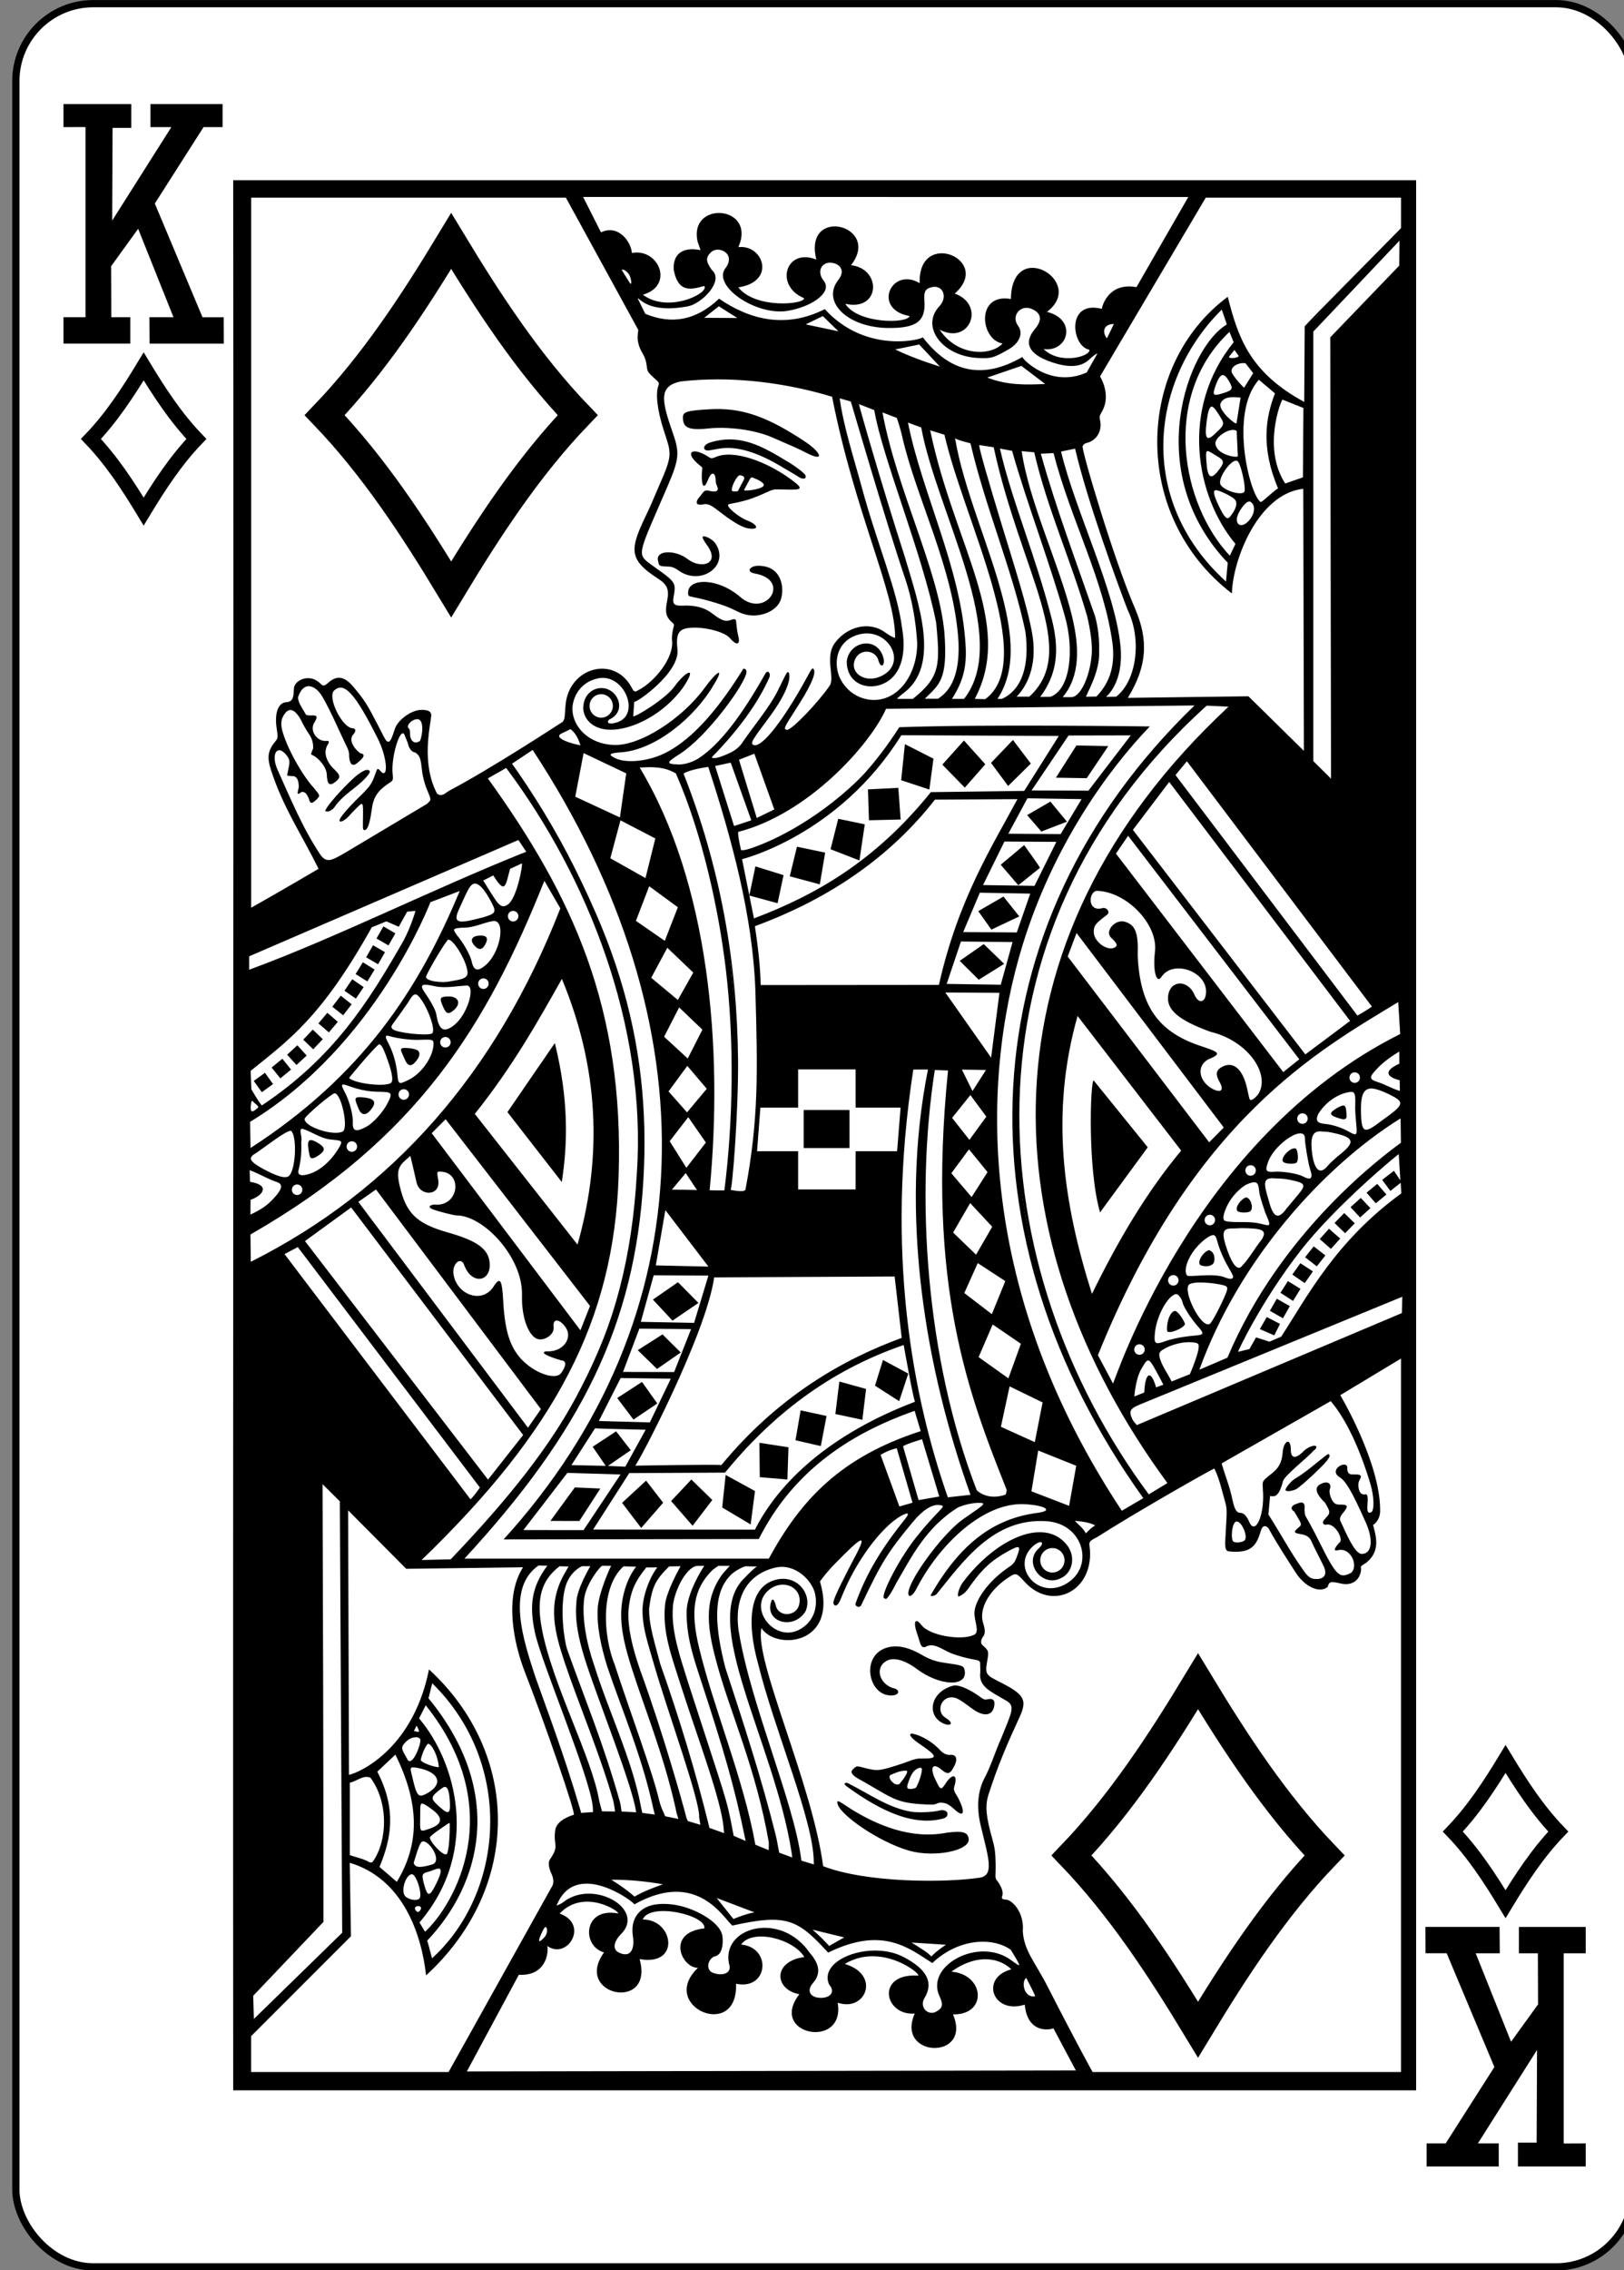 <?xml version="1.0" encoding="UTF-8" standalone="no"?>
<!-- Created with Inkscape (http://www.inkscape.org/) -->

<svg
   xmlns:dc="http://purl.org/dc/elements/1.1/"
   xmlns:cc="http://creativecommons.org/ns#"
   xmlns:rdf="http://www.w3.org/1999/02/22-rdf-syntax-ns#"
   xmlns:svg="http://www.w3.org/2000/svg"
   xmlns="http://www.w3.org/2000/svg"
   xmlns:sodipodi="http://sodipodi.sourceforge.net/DTD/sodipodi-0.dtd"
   xmlns:inkscape="http://www.inkscape.org/namespaces/inkscape"
   width="63mm"
   height="88mm"
   viewBox="0 0 223.228 311.811"
   id="svg5250"
   version="1.1"
   inkscape:version="0.91 r13725"
   sodipodi:docname="diamonds-king-hicontrast.svg">
  <rect x="0" y="0" width="223.228" height="311.811" fill="#808080" stroke="none"/>
  <defs
     id="defs5252" />
  <sodipodi:namedview
     id="base"
     pagecolor="#ffffff"
     bordercolor="#666666"
     borderopacity="1.0"
     inkscape:pageopacity="0.0"
     inkscape:pageshadow="2"
     inkscape:zoom="0.35"
     inkscape:cx="702.36814"
     inkscape:cy="-288.16681"
     inkscape:document-units="px"
     inkscape:current-layer="layer1"
     showgrid="false"
     fit-margin-top="0"
     fit-margin-left="0"
     fit-margin-right="0"
     fit-margin-bottom="0"
     inkscape:window-width="1920"
     inkscape:window-height="1017"
     inkscape:window-x="-8"
     inkscape:window-y="-8"
     inkscape:window-maximized="1" />
  <g
     inkscape:label="Layer 1"
     inkscape:groupmode="layer"
     id="layer1"
     transform="translate(920.04,3.521)">
    <g
       id="g13072"
       transform="matrix(0.996,0,0,0.997,-4537.063,-22.109)">
      <g
         id="g7422"
         transform="translate(-2.4e-5,49.593)">
        <rect
           ry="10.664"
           rx="10.678"
           style="display:inline;fill:#ffffff;fill-opacity:1;stroke:#000000;stroke-width:1.001;stroke-miterlimit:4;stroke-dasharray:none;stroke-opacity:1"
           id="rect7424"
           width="223.228"
           height="311.811"
           x="3633.736"
           y="-30.445" />
        <path
           style="fill:#000000;fill-opacity:1"
           d="m 3663.731,-6.117 c 0.085,79.373 -0.058,176.707 0,263.156 l 163.254,0 0,-263.156 z m 47.782,1.494 c 28.175,0.769 56.525,-0.063 84.908,0.16 0,0 -10.312,18.064 -13.438,23.75 -0.684,1.25 -0.754,2.135 -0.385,2.653 0.571,0.802 0.524,2.159 -0.116,2.944 -0.274,0.336 -0.398,0.554 -0.419,0.755 -0.021,0.201 0.159,0.421 0.303,0.784 0.505,1.732 -0.798,2.93 -2.162,3.486 -0.915,0.373 -2.951,0.619 -4.454,0.547 -9.419,-0.45 -27.892,-8.455 -35.504,-9.079 -5.282,-1.483 -12.107,-0.964 -17.733,-0.644 -1.062,0.064 -0.876,-2.426 -0.876,-2.426 -0.886,-8.224 -6.678,-15.384 -10.125,-22.931 z m 86.439,0.905 26.948,2e-7 0,4.198 -11.406,11.548 c -1.055,1.08 -1.887,1.976 -1.887,1.976 l -0.067,10.42 c -7.637,-4.127 -9.159,-9.058 -10.554,-14.482 -12.767,9.472 -13.364,30.2 0.573,40.871 0.114,-4.635 3.626,-13.743 9.851,-14.419 l 0.087,36.106 -7.655,-7.519 -16.645,0.218 c 2.744,-4.477 2.806,-8.034 1.03,-12.231 -2.993,-6.857 -7.61,-22.509 -7.256,-22.457 0,0 0.133,-0.337 0.51,-0.421 1.38,-0.309 2.257,-1.649 1.863,-3.259 -0.075,-0.518 -0.072,-0.397 0.279,-1.07 1.354,-2.324 -0.26,-4.847 -0.26,-4.847 z m -88.307,-7e-7 9.991,18.225 c 0,0 -0.13,0.833 -0.077,1.322 0.079,0.703 0.312,1.329 0.713,1.985 0.265,0.434 0.46,1.026 0.52,1.574 0.099,0.901 0.099,0.902 1.411,2.092 0.276,0.25 0.328,0.404 0.226,0.663 -0.434,1.103 -0.18,3.359 0.679,6.052 1.085,3.402 1.365,3.357 -0.655,7.907 -0.421,0.95 -0.931,2.218 -1.478,3.384 -2.494,5.15 -2.878,6.547 1.401,9.292 1.205,0.773 1.558,1.443 1.257,2.983 -0.237,1.211 -0.285,1.985 0.294,2.668 0.375,0.443 0.715,0.516 0.621,0.857 -0.064,0.232 -0.344,1.24 -0.25,2.087 0.252,2.282 -2.37,5.644 -4.762,6.822 -0.479,0.341 -0.615,-0.075 -0.886,-0.552 -2.478,-4.364 -8.647,-2.596 -9.057,2.61 -0.108,1.376 -0.066,1.973 -0.419,2.266 -0.12,0.099 -0.481,0.305 -0.481,0.305 0,0 -9.232,6.038 -15.104,9.142 -0.383,0.202 -0.727,0.536 -0.997,0.591 -0.312,0.063 -0.544,0.006 -0.737,-0.189 -2.167,-4.146 -0.966,-9.042 -0.78,-10.778 -0.047,-0.615 -0.57,-0.727 -1.358,-0.736 -1.335,-0.016 -3.256,1.346 -3.674,2.615 -0.355,1.079 -0.583,1.777 -0.905,1.772 -0.324,-0.005 -0.481,-0.44 -1.286,-1.995 -1.673,-3.236 -1.931,-3.645 -3.495,-5.525 -1.248,-1.499 -2.311,-1.698 -3.534,-0.581 -0.85,0.776 -0.822,0.102 -1.546,-0.291 -1.249,-0.855 -3.127,-0.09 -3.173,1.114 -0.039,1.01 -0.047,1.769 -1.064,1.835 -1.132,0.074 -1.624,1.545 -1.305,3.641 0.168,1.103 0.201,1.281 -0.135,1.685 -1.095,1.319 -1.238,2.23 -0.636,4.072 1.717,5.25 4.205,8.784 6.543,13.557 0,0 -5.772,3.39 -9.297,5.36 l 0,-97.831 z m 115.434,5.253 0.14,84.85 -12.749,-12.603 c 0,0 -0.248,-16.26 -0.236,-22.907 0.013,-6.648 0.108,-13.294 0.082,-14.531 -0.027,-1.236 0.066,-6.496 0.106,-11.897 0.084,-11.313 -0.946,-9.915 1.146,-12.085 z m -24.916,10.173 0.703,2.048 c -5.343,3.08 -11.879,20.234 0.12,32.828 l -0.241,2.595 c -12.577,-11.472 -10.25,-27.925 -0.583,-37.472 z m 0.915,2.421 c 1.834,3.806 3.92,7.175 6.765,9.238 -1.532,3.677 -2.191,7.733 0.405,13.204 -1.82,1.004 -4.349,3.67 -6.967,9.132 -9.469,-9.619 -7.361,-23.566 -0.202,-31.574 z m -70.445,7.19 c 5.251,0.009 10.729,0.87 15.749,2.392 3.167,16.098 8.729,26.922 8.705,33.225 0,0 -0.438,-0.074 -1.372,-0.75 -2.288,-1.661 -5.291,-0.734 -6.9,1.38 -1.525,2.004 0.011,4.791 -0.77,5.96 -1.479,2.18 -5.285,6.21 -5.922,6.077 -0.464,-0.097 -0.389,-0.301 1.242,-2.818 1.699,-2.622 3.002,-4.997 2.441,-5.578 -0.238,-0.246 -0.364,0.274 -1.632,2.489 -2.976,5.198 -5.593,8.412 -6.63,7.994 -0.485,-0.196 -0.234,-0.626 1.969,-3.554 2.489,-3.306 3.179,-5.375 2.932,-6.29 -0.19,-0.703 -0.575,0.433 -1.608,2.465 -1.101,2.15 -3.091,4.546 -4.699,6.846 -0.51,0.833 -1.165,1.315 -2.003,1.695 -0.621,0.271 -1.611,0.713 -2.186,0.639 -0.295,-0.038 -0.091,-0.213 0.313,-0.61 3.175,-3.288 5.904,-6.954 7.453,-10.473 0.239,-0.462 -0.104,-1.119 -0.496,-0.634 -2.375,4.203 -5.682,9.447 -9.273,11.761 -0.771,0.496 -1.93,0.916 -2.975,0.828 -1.768,-0.051 -1.143,-0.447 0.467,-1.486 3.446,-2.226 8.28,-8.626 9.061,-10.889 0.184,-0.535 -0.021,-0.841 -0.361,-0.804 -2.835,4.561 -6.58,9.579 -10.934,11.679 -2.346,1.132 -5.305,1.355 -6.76,0.639 -1.066,-0.524 -0.799,-0.705 1.093,-0.828 4.553,-0.451 9.886,-4.749 12.528,-9.296 1.546,-2.518 0.461,-1.94 -1.305,0.489 -3.014,4.145 -9,8.119 -12.711,7.805 -3.753,-0.223 -5.913,-3.148 -5.431,-5.655 0.292,-1.517 1.363,-3.063 3.462,-3.506 3.595,-0.759 5.948,4.968 2.658,6.048 -1.121,0.368 -1.547,0.089 -1.141,-0.363 2.441,-1.074 1.356,-4.023 -0.703,-4.324 -1.295,-0.19 -2.797,0.688 -2.86,2.707 0.038,1.505 1.27,2.977 3.741,3.012 2.93,0.042 7.426,-2.079 10.154,-5.985 1.936,-2.985 0.153,-1.977 -1.29,0.015 -1.274,1.757 -5.387,4.215 -5.701,4.125 l 0.14,-2.024 c 0.063,0.35 6.333,-3.968 5.965,-7.181 -0.235,-2.332 0.104,-3.046 2.518,-3.017 1.805,0.022 4.1,0.658 4.767,1.491 0.688,0.824 1.458,1.084 1.117,-0.305 -0.553,-2.254 0.11,-2.626 -1.189,-2.198 -0.896,0.295 -1.692,-0.428 -2.59,-1.07 -0.989,-0.706 -2.239,-1.008 -3.732,-0.954 -1.115,0.04 -1.618,-0.027 -1.44,-1.085 0.126,-0.746 0.268,-1.424 0.053,-1.913 -0.349,-0.795 -1.745,-1.616 -3.322,-2.784 -1.862,-1.379 -1.517,-1.46 2.451,-10.657 1.666,-3.861 1.673,-4.654 0.674,-7.505 -1.579,-4.505 -1.827,-6.309 1.131,-6.938 1.675,-0.193 3.401,-0.289 5.152,-0.286 z m 16.799,2.61 1.536,0.441 c 0.012,0.001 4.796,16.466 7.535,24.505 0.836,2.453 1.472,5.767 1.632,8.88 -0.075,4.286 -2.475,7.362 -5.402,7.699 -2.072,0.238 -4.32,-0.843 -5.349,-3.162 -0.868,-2.205 -0.214,-4.806 2.287,-5.704 4.329,-1.553 7.5,4.003 3.255,5.713 -2.196,0.885 -4.282,-0.71 -3.293,-2.566 0.693,-1.301 2.644,-1.16 3.106,0.184 0.376,1.431 0.998,0.756 0.732,-0.213 -0.805,-3.087 -4.749,-2.359 -5.065,0.484 0,3.523 3.836,4.351 6.124,2.373 1.773,-1.582 1.959,-4.439 1.517,-6.919 -0.609,-5.151 -3.508,-11.831 -5.566,-19.455 -1.028,-3.807 -2.516,-8.345 -3.048,-12.26 z m 61.114,0.184 2.884,1.148 -0.067,9.558 -2.446,0.847 c -3.2,-4.918 -0.539,-11.548 -0.371,-11.553 z m -58.456,0.62 2.114,0.818 c 1.158,6.747 6.615,19.644 8.541,29.269 0.537,5.785 0.623,7.483 -3.274,10.565 l 0,-0.044 -2.109,0 c 0,0 -0.01,-0.129 0.915,-0.823 5.103,-3.838 2.057,-12.296 0.13,-18.796 -3.358,-10.382 -6.358,-21.003 -6.317,-20.99 z m -19.755,0.673 c -0.268,0.003 -0.539,0.014 -0.814,0.029 -3.188,0.172 -3.712,0.378 -3.722,1.075 -0.019,1.313 0.516,1.896 3.481,1.574 2.566,-0.279 6.283,0.122 8.845,1.23 2.922,1.264 3.615,1.563 4.665,2.106 2.636,1.365 2.176,0.007 -0.207,-1.569 -4.868,-3.219 -8.232,-4.494 -12.249,-4.445 z m 23,0.465 1.984,0.76 c 0,0 0.524,1.555 0.713,2.445 1.93,8.613 7.181,18.299 7.795,28.374 0.139,3.302 -0.424,6.38 -2.831,7.868 l -1.815,0 c 1.941,-1.941 3.234,-2.502 2.691,-9.248 -0.859,-8.664 -6.542,-19.491 -8.537,-30.199 z m 3.52,1.399 1.83,0.678 c 2.107,11.631 12.552,29.009 5.903,37.394 l -1.661,0 c 1.483,-2.327 2.095,-4.37 1.873,-7.51 -0.646,-10.568 -6.007,-20.825 -7.944,-30.562 z m 3.067,1.07 1.969,0.605 c 2.674,11.784 12.947,31.095 5.624,36.435 l -1.444,-0.039 c 5.518,-10.373 -2.847,-21.108 -6.148,-37.002 z m 3.433,1.099 c 0.605,0.338 1.469,0.5 2.128,0.692 2.072,8.91 5.86,17.673 7.583,25.972 0.58,4.544 -0.411,7.946 -3.25,9.238 l -0.607,0 c 2.547,-3.867 2.067,-8.746 0.708,-14.017 -1.828,-7.09 -5.379,-14.889 -6.562,-21.885 z m -31.026,0.155 c -0.915,-0.009 -1.872,0.131 -2.884,0.455 -1.037,0.394 -0.909,1.216 0.053,1.046 0.326,-0.058 0.903,-0.161 1.286,-0.228 2.362,-0.414 5.274,0.442 8.801,2.59 0.852,0.519 1.778,1.019 2.008,1.191 0.648,0.486 1.34,0.484 1.103,-0.136 -0.095,-0.248 -1.455,-1.308 -2.658,-1.985 -2.572,-1.564 -4.964,-2.908 -7.708,-2.934 z m 34.373,0.775 1.984,0.305 c 3.731,17.244 11.922,27.96 4.916,34.358 l -1.753,0 c 1.917,-1.969 2.783,-5.052 2.147,-8.696 -0.649,-3.72 -2.56,-9.624 -4.146,-14.816 -1.838,-6.019 -3.317,-11.109 -3.149,-11.151 z m 2.845,0.484 1.68,0.315 c 1.968,7.01 5.311,15.699 7.323,22.936 1.238,4.451 0.74,9.933 -2.022,10.943 l -1.42,0.024 c 2.345,-3.151 2.679,-6.432 1.608,-10.676 -2.199,-8.711 -5.526,-16.313 -7.169,-23.541 z m 10.371,0.01 c 1.698,7.267 5.772,18.353 7.237,22.181 1.948,3.909 1.364,9.698 -1.565,11.989 l -1.387,0.029 c 1.675,-1.575 2.25,-4.228 1.984,-6.977 -0.754,-7.77 -6.223,-18.547 -8.204,-26.824 z m -7.371,0.344 1.733,0.16 c 1.736,7.601 5.112,14.99 7.304,22.592 0.408,1.716 0.764,3.812 0.621,5.355 -0.3,3.235 -1.632,5.786 -2.802,5.786 l -1.194,0 c 2.439,-2.922 2.32,-6.907 1.276,-11.19 -1.725,-7.078 -5.898,-15.613 -6.938,-22.704 z m -45.129,0.039 c -0.722,0.004 -0.735,0.669 0.419,1.685 0.706,0.622 0.652,0.414 0.612,0.809 -0.172,1.683 0.092,3.224 0.78,1.491 0.184,-0.463 0.453,-0.985 0.722,-0.92 0.509,0.158 0.25,1.098 0.496,1.574 0.415,0.839 -0.026,1.044 -1.035,0.784 -0.726,-0.187 -0.767,0.209 -1.218,0.712 -0.789,0.881 -0.66,1.407 0.554,1.133 0.2,-0.045 0.37,0.013 0.525,0.048 0.379,0.088 0.725,0.329 1.627,1.022 1.159,0.89 2.801,2.075 3.866,2.256 1.706,0.29 1.325,-0.532 -0.072,-1.07 -1.197,-0.461 -2.682,-1.742 -2.677,-2.097 0,-0.272 0.38,-0.111 2.537,-0.707 0.936,-0.259 2.252,-0.837 2.807,-1.094 0.916,-0.424 0.959,-0.421 2.393,-0.378 2.442,0.073 2.815,-0.01 1.103,-1.288 -3.46,-2.582 -8.077,-4.262 -10.525,-3.191 -0.742,0.325 -0.725,0.126 -1.262,-0.184 -0.701,-0.405 -1.273,-0.588 -1.651,-0.586 z m 49.525,0.232 c 2.398,9.291 7.037,17.615 8.166,26.427 0.255,2.521 -0.165,4.983 -2.248,7.113 l -1.406,0.024 c -0.206,0.003 1.963,-3.369 1.777,-6.256 0.056,-1.54 -0.113,-3.192 -0.549,-4.823 -2.725,-7.835 -5.408,-14.936 -7.492,-22.404 z m -43.157,3.071 c 0.546,0.101 0.552,0.365 0.373,0.686 -0.282,0.507 -0.78,1.482 -0.78,1.482 0,0 -0.663,0.131 -0.799,-0.039 -0.225,-0.329 0.54,-1.904 0.979,-2.125 0.074,-0.042 0.155,-0.017 0.227,-0.004 z m 1.509,0.279 c 0.073,-0.001 0.162,0.036 0.303,0.092 0.628,0.249 1.718,0.761 1.247,1.157 -0.558,0.469 -2.72,0.68 -2.615,0.484 l 0.722,-1.341 c 0.153,-0.285 0.221,-0.39 0.342,-0.392 z m -6.62,8.12 c -0.056,0.003 -0.103,0.017 -0.14,0.039 -0.125,0.075 0.159,0.58 0.573,1.152 1.913,2.595 -0.735,3.364 -2.61,1.976 -1.78,-1.392 -4.527,-1.261 -4.131,0.199 0.14,0.514 0,0.765 0.997,0.78 0.883,0.013 1.111,0.063 1.907,0.61 3.044,2.094 6.976,-0.709 5.056,-3.714 -0.363,-0.567 -1.26,-1.063 -1.651,-1.041 z m 7.511,4.053 c -1.105,0 -1.803,0.829 -0.419,1.077 4.944,0.893 1.628,6.048 -1.859,3.392 -3.142,-2.852 -7.345,-2.832 -7.395,-0.809 -0.01,0.509 0.016,0.527 0.761,0.668 1.751,0.333 4.367,1.134 5.369,1.641 0.589,0.299 1.208,0.577 1.377,0.62 2.094,0.765 4.78,-0.229 5.311,-2.003 0.486,-1.623 0.094,-4.587 -3.145,-4.587 z m -62.019,16.588 c 0.662,0.008 1.366,0.59 1.868,1.443 1.161,1.97 2.571,5.282 3.471,7.108 0.227,0.46 0.236,0.871 0.222,1.089 0.071,1.07 0.428,1.475 1.059,0.993 0.621,-0.474 1.483,-1.267 0.472,-1.394 -1.016,-0.77 -1.583,-1.902 -0.953,-2.59 0.463,-0.507 0.282,-0.836 -0.091,-0.857 -1.425,-0.021 -3.548,-4.282 -2.547,-5.2 1.35,-1.239 2.844,0.296 6.023,6.638 1.401,2.801 1.466,5.867 0.265,4.348 -0.408,-0.383 -0.326,-0.184 -0.804,1.022 -0.36,0.907 -0.655,1.337 -2.027,2.663 -1.67,1.615 -2.683,2.892 -2.72,3.171 -0.072,0.535 0.902,0.036 1.613,-0.896 1.587,-1.559 1.647,-1.975 1.632,0.092 -0.013,1.869 -0.108,2.211 0.226,2.198 0.522,-0.02 0.801,-1.499 1.045,-3.283 0.291,-1.607 1.121,-2.418 2.504,-3.312 0.379,-0.245 0.386,-0.415 0.313,-1.123 -0.255,-2.27 1.028,-6.504 1.613,-5.457 0.082,0.236 0.336,0.786 0.472,1.172 0.109,0.597 0.483,1.272 1.054,1.317 0.71,0.534 0.707,0.823 0.953,2.779 0.08,0.639 0.361,1.597 0.558,2.106 0.367,0.948 0.695,1.504 0.491,1.787 -0.13,0.139 -0.405,0.402 -0.405,0.402 l -11.575,6.9 c 0,0 -0.909,0.505 -1.237,0.644 -0.917,0.417 -1.475,0.109 -1.926,-0.581 -2.453,-3.673 -4.136,-7.8 -5.86,-11.606 -1.035,-2.259 -0.022,-3.753 1.315,-1.932 0.519,0.708 0.254,1.159 0,2.527 -0.047,0.247 0.182,0.153 0.611,0.223 0.676,-0.073 1.002,0.534 0.977,1.564 -0.427,1.476 0.164,0.679 0.443,0.605 0.535,0.008 0.654,0.331 0.953,0.944 0.187,0.864 0.565,0.614 1.117,0.044 0.456,-0.471 0.458,-0.46 -0.462,-1.564 -1.589,-1.731 -3.792,-5.639 -4.362,-8.018 -0.157,-0.656 -0.1,-1.181 0.019,-1.53 0.718,-1.625 1.717,-1.631 2.807,0.639 0.185,0.386 0.55,1.009 0.809,1.385 0.419,0.609 0.679,1.132 0.664,2.101 -0.322,0.812 -0.375,0.828 -0.096,0.939 0.691,0.275 1.919,1.53 1.974,2.653 0.056,1.141 0.248,1.747 1.141,1.07 1.018,-0.772 0.585,-1.082 -0.419,-2.072 -1.052,-1.259 -1.115,-2.35 -0.491,-3.259 0.102,-0.305 0.059,-0.391 -0.327,-0.353 -1.222,0.119 -2.409,-1.437 -1.56,-2.619 0.391,-0.693 0.345,-0.872 -0.207,-0.891 -0.288,-0.01 -0.763,0.045 -0.997,-0.087 -0.361,-0.681 -1.115,-1.632 -1.107,-2.411 0.356,-1.095 0.908,-1.537 1.493,-1.53 z m 72.544,0.058 c 2.007,1.238 3.994,2.526 6.25,3.113 -5.225,9.464 -13.628,14.535 -20.66,16.516 0.239,1.211 0.409,2.418 1.575,3.162 -0.04,-0.183 -0.556,-2.333 -0.443,-2.774 9.687,-2.487 18.215,-12.031 20.395,-16.952 l 42.572,-0.465 c -31.56,30.445 -32.818,73.294 -7.068,109.209 l -2.961,1.738 c -19.842,-29.888 -19.64,-58.685 -13.688,-77.969 4.22,-13.673 11.791,-24.118 17.545,-30.088 0,0 -23.082,-0.319 -34.57,0.107 -1.669,2.568 -3.221,4.665 -5.465,7.089 0,0 5.837,-5.669 5.686,-6.653 10.647,-0.006 21.626,-0.624 32.259,0.121 -12.442,14.975 -18.575,30.434 -19.639,44.977 -0.04,1.892 -0.153,0.835 -0.775,1.53 l -1.964,3.065 -1.575,-3.186 c -1.07,-0.348 -3.175,0.213 -4.068,-0.111 -4.377,19.639 0.046,43.342 5.807,58.81 0,0 -1.446,0.815 -3.226,0.678 -1.948,-0.435 -2.424,0.106 -4.112,0.45 -1.941,0.371 -2.618,0.369 -3.048,0.862 -0.239,0.274 -0.671,0.657 -1.16,0.925 -4.727,1.727 -10.275,8.202 -10.275,8.11 l -5.205,-2.348 c 4.796,-9.471 10.424,-12.879 20.318,-17.082 l -0.92,-4.232 c -10.538,3.948 -17.244,8.674 -22.533,17.857 -6.417,-0.092 -32.41,-0.276 -32.437,-0.194 10.602,-12.125 18.962,-30.413 19.875,-44.671 0.224,-2.777 -0.162,-1.442 1.059,-2.271 l 1.921,-2.3 1.507,2.266 c 0,0 1.091,1.397 1.782,0.232 1.933,-19.883 -0.112,-42.556 -9.639,-58.36 1.69,-0.112 3.374,-0.159 4.993,0.804 3.726,8.486 5.922,18.97 6.875,26.829 1.206,9.947 1.036,21.166 -0.193,30.693 l 0.635,0.087 c 1.857,-12.381 1.228,-25.55 -0.477,-37.06 -0.875,-6.005 -3.692,-15.396 -5.628,-19.731 -0.535,-1.198 -0.95,-1.508 -0.443,-1.685 11.61,-0.982 16.947,-4.878 21.117,-11.098 z m -32.191,1.046 c 0.888,0 1.608,0.724 1.608,1.617 0,0.893 -0.72,1.617 -1.608,1.617 -0.888,0 -1.608,-0.724 -1.608,-1.617 0,-0.893 0.72,-1.617 1.608,-1.617 z m 87.263,0.823 c -3.399,3.094 -6.13,6.3 -8.999,9.718 8.49,11.741 17.926,24.47 25.86,34.639 0,0 2.746,-1.636 2.735,-1.84 -0.01,-0.107 -0.22,-0.648 -0.27,-0.528 -0.118,0.282 -2.224,1.467 -2.224,1.467 l -25.109,-33.138 c 0,0 1.361,-1.639 1.782,-2.155 1.951,-0.645 7.38,-7.407 7.646,-7.268 4.254,3.277 17.082,17.167 22.023,21.425 l 0.063,38.556 c -0.511,1.543 -14.188,7.487 -23.848,29.666 -4.857,2.737 -10.239,4.21 -15.243,6.59 0,0 1.274,2.014 1.897,2.566 -0.765,-1.661 -0.9,-1.979 0.833,-2.687 l 36.144,-14.816 -0.067,2.992 c -3.624,2.819 -27.593,20.256 -34.965,24.375 -34.584,-48.488 -12.538,-89.952 7.617,-109.341 z m -112.622,2.619 c 0.944,0.016 0.705,2.217 0.356,2.978 -0.697,0.551 -1.392,0.062 -1.377,-0.968 0,-0.336 -0.06,-0.653 -0.144,-0.707 -0.523,-0.336 0.352,-1.315 1.165,-1.302 z m 21.122,1.375 c 0.795,0.606 1.089,1.414 1.382,2.222 -1.072,-0.169 -3.942,-0.997 -2.595,-1.641 z m -5.224,2.862 c 24.944,37.936 23.827,78.227 -4.011,108.769 l 35.22,-0.053 c 4.483,-8.896 11.951,-14.318 21.508,-17.658 l 0.833,2.794 c -10.983,3.546 -16.539,9.423 -20.959,17.566 l -42.004,0 c 16.138,-17.462 23.531,-32.213 24.695,-52.167 1.108,-19.003 -3.7,-36.359 -18.301,-57.241 z m 7.03,0.436 5.884,2.794 -0.872,6.072 -6.163,-2.857 z m -10.607,1.704 c 31.459,47.856 17.966,81.519 -7.15,109.534 l -4.627,0.077 -10.785,-10.076 0.197,61.226 c 0,0 -10.516,10.359 -11.724,11.601 -1.194,1.156 -2.09,-0.62 -2.09,-0.62 l 0.029,-81.165 0.467,-3.181 0.144,-17.489 6.702,-3.554 25.133,33.128 c 0,0 -1.01,1.497 -1.478,1.762 0.536,1.206 2.318,-1.801 2.47,-2.285 -9.117,-11.358 -26.067,-33.598 -26.067,-33.598 l -7.058,3.704 c 0,0 0.204,-14.52 0.077,-20.094 0.271,-1.315 1.251,-0.962 1.911,-1.549 9.179,-5.998 16.747,-14.611 23.183,-29.308 4.891,-1.601 10.024,-3.875 14.935,-5.917 l -7.073,-10.676 z M 3682.2,75.123 c -0.265,-0.004 -0.941,0.305 -1.854,1.138 -1.686,1.538 -3.907,4.066 -3.914,4.547 0.452,0.164 0.853,-0.097 1.213,-0.465 1.41,-2.093 3.59,-2.912 4.868,-4.745 0.199,-0.339 -0.011,-0.479 -0.313,-0.475 z m 15.845,2.222 c 0,0 4.88,7.15 6.129,9.05 -12.861,5.121 -26.319,11.885 -38.239,16.259 l 0,-2.866 c 0,0 22.387,-16.879 32.11,-22.442 z m 19.134,4.726 4.81,2.498 -1.358,5.457 -4.853,-2.731 z m 3.967,9.079 3.953,2.895 -1.806,4.629 -3.982,-2.755 z m -32.254,3.394 c 0,0 -0.609,2.146 -1.632,4.067 -4.892,8.547 -9.678,16.142 -19.567,22.738 -0.376,-0.337 -1.454,-2.232 -1.454,-2.232 l -0.096,-2.532 c 5.243,-4.235 9.768,-7.345 16.712,-19.774 l 2.013,-0.823 1.714,0.746 1.16,-2.082 z m 20.573,0.019 c -4.557,9.723 -9.042,19.751 -16.303,27.328 l 19.87,27.894 c 6.538,-19.695 4.111,-38.153 -3.568,-55.222 z m -25.003,2.121 -0.953,1.661 1.651,0.959 0.953,-1.661 z m -2.696,0.179 c -3.6,8.094 -9.004,14.322 -16.096,18.801 l -0.274,-11.877 z m 1.266,2.416 -0.953,1.661 1.651,0.959 0.953,-1.661 z m 40.612,0.349 3.582,3.418 -2.128,3.772 -3.674,-3.055 z m 54.879,1.68 c 0,0.002 -0.01,0.006 -0.01,0.01 -6.295,19.678 -4.405,38.474 4.232,54.835 4.238,-10.605 7.716,-17.703 15.99,-28.993 -5.095,-6.708 -19.7,-26.063 -20.212,-25.851 z m -96.897,0.315 -1.001,1.632 1.623,1.007 1.002,-1.632 z m 27.468,2.295 c 5.675,13.643 5.175,25.944 2.157,36.605 l -14.175,-18.007 c 5.193,-6.482 8.642,-12.62 12.018,-18.598 z m -28.932,0.048 -1.074,1.583 1.574,1.085 1.074,-1.588 z m -1.584,2.266 -1.175,1.516 1.502,1.181 1.175,-1.516 z m 46.698,1.612 3.212,3.065 -2.027,3.975 -3.26,-2.997 z m -48.552,0.746 -1.233,1.457 1.449,1.24 1.233,-1.457 z m 103.537,0.431 14.3,18.554 c -4.783,5.725 -8.758,12.47 -12.311,19.74 -3.984,-12.555 -5.782,-24.89 -1.988,-38.295 z m -105.544,1.879 -1.319,1.385 1.377,1.327 1.319,-1.385 z m 33.405,1.854 -6.543,9.514 7.501,9.631 c 0.807,-5.213 0.988,-11.265 -0.958,-19.145 z m -35.538,0.31 -1.406,1.298 1.29,1.414 1.406,-1.298 z m -2.066,1.854 -1.483,1.21 1.204,1.491 1.478,-1.21 z m 55.885,0.983 2.687,3.157 -2.725,3.249 -2.552,-2.886 z m 34.156,0.567 1.825,0.068 c -2.993,29.686 2.889,44.706 8.094,57.769 0,0 -0.012,0.524 -0.188,0.678 -0.848,0.294 -2.563,0.611 -3.938,-0.605 -7.002,-18.098 -8.529,-40.39 -5.792,-57.909 z m -92.443,0.383 -1.546,1.123 1.117,1.554 1.546,-1.123 z m 114.37,1.056 c -0.464,0 -0.868,12.214 0.881,18.177 l 6.582,-8.967 z m -17.015,2.014 2.2,2.973 -2.335,3.2 -2.388,-3.031 z m -99.141,0.809 c 0.11,-0.018 0.291,0.292 0.645,0.537 0.329,0.346 0.281,0.32 -0.087,0.615 -0.576,0.461 -0.747,0.387 -0.737,-0.334 0.049,-0.593 0.092,-0.805 0.178,-0.818 z m 60.204,2.232 2.431,3.501 -2.691,3.481 -2.301,-3.665 z m 38.744,4.435 2.561,3.138 -2.2,3.443 -2.797,-3.288 z m 59.308,0.663 0.226,3.617 -0.886,-1.322 -1.627,1.254 1.136,1.516 1.42,-1.114 0.087,1.457 c -9.021,6.556 -12.912,14.087 -16.572,19.736 l -1.627,0.692 -1.854,-0.591 -0.905,1.612 -1.574,0.373 c -0.048,-0.01 3.161,-6.923 8.652,-13.959 4.89,-6.266 13.499,-13.329 13.525,-13.272 z m 1.045,5.66 0.077,12.86 -16.144,6.272 c 4.19,-7.179 9.131,-13.842 16.067,-19.132 z m -4.011,-1.564 -1.473,1.215 1.271,1.467 1.469,-1.215 z m -2.268,1.937 -1.42,1.273 1.324,1.419 1.42,-1.283 z m -53.911,0.712 3.043,3.259 -2.229,3.849 -3.168,-3.055 z m 51.619,1.37 -1.334,1.37 1.459,1.409 1.334,-1.37 z m -2.099,2.164 -1.281,1.424 1.55,1.351 1.281,-1.424 z m -2.109,2.426 -1.189,1.501 1.613,1.254 1.189,-1.506 z m -46.366,2.305 3.804,2.484 -1.859,4.551 -3.799,-2.91 z m 44.527,0.019 -1.117,1.559 1.719,1.181 1.131,-1.612 z m -1.719,2.46 -1.035,1.612 1.738,1.123 1.03,-1.666 z m -1.536,2.435 -0.953,1.661 1.801,1.031 0.953,-1.68 z m -1.387,2.518 -0.953,1.661 1.993,0.867 0.79,-1.583 z m -37.825,1.026 3.895,2.653 -1.724,4.769 -4.112,-2.925 z m 56.352,4.692 0,98.298 -42.562,0 c 0,0 -2.005,-3.561 -6.201,-11.759 -1.777,-3.471 -3.279,-4.945 -3.433,-7.694 0.161,-1.614 -0.581,-3.446 -1.897,-4.183 -0.442,-0.248 -1.181,0.052 -0.934,-0.639 0.272,-0.76 -0.562,-1.93 -0.79,-2.179 -0.26,-0.44 -0.098,-0.547 -0.125,-2.184 -0.027,-1.582 -0.111,-2.244 -0.448,-3.438 -0.852,-3.018 -1.041,-4.526 -0.554,-6.091 1.267,-3.97 2.587,-7.014 4.295,-10.715 0.993,-2.166 0.842,-3.012 -2.205,-4.585 -2.281,-1.178 -2.584,-1.165 -2.297,-2.886 0.135,-0.806 0.26,-1.314 0.091,-1.704 -0.103,-0.238 -0.481,-0.57 -0.703,-0.76 -0.298,-0.256 -0.208,-0.784 0.096,-1.177 0.299,-0.385 0.301,-0.936 0,-1.854 -0.623,-1.932 0.787,-4.492 3.452,-6.261 1.178,-0.782 1.145,-0.62 2.374,0.678 3.591,3.792 8.926,1.41 8.936,-3.936 0,-1.666 -0.561,-1.567 1.006,-2.353 5.312,-3.399 16.216,-9.582 16.144,-9.413 0.71,1.455 0.947,2.698 1.396,4.266 0.388,1.344 0.337,1.447 0.193,4.062 -0.131,2.364 -0.201,2.913 0.351,3.065 3.147,0.348 3.865,-0.771 4.468,-2.813 0.261,-0.902 0.763,-0.719 1.074,-0.339 1.198,2.191 2.712,4.47 3.707,6.028 1.243,1.989 3.338,2.978 4.434,2.038 0.231,-0.773 0.421,-0.797 1.81,-0.479 1.685,0.385 2.645,-0.564 2.807,-1.811 0.065,-0.497 -0.296,-0.477 0.607,-0.968 2.238,-1.666 1.385,-3.941 1.05,-5.312 0.029,0.072 0.957,-0.567 0.977,-1.85 0.107,-6.66 -5.632,-16.25 -5.503,-16.003 z m -54.017,3.835 4.555,2.213 -1.074,5.471 -4.68,-2.116 z m 44.32,2.034 c 2.623,3.059 4.52,8.158 5.498,11.48 0.483,1.655 0.542,3.543 0.111,3.806 -0.426,0.259 -0.624,-0.018 -0.544,-1.007 0.067,-0.824 0.091,-1.462 -0.26,-1.453 -1.018,0.264 -1.058,-1.287 -0.953,-1.651 0.07,-0.244 0.195,-0.415 0.25,-0.547 0.251,-0.601 -0.404,-0.52 -1.083,-0.528 -0.601,0.015 -0.756,-0.352 -0.727,-0.925 -0.017,-0.635 -0.853,-0.511 -1.329,-0.029 -0.435,0.44 -0.344,0.959 0.245,1.322 0.846,0.521 1.645,1.802 3.616,6.217 1.144,2.563 0.805,4.383 -0.558,4.363 -0.945,-0.028 -2.047,-2.632 -2.937,-4.551 -0.23,-0.496 0.346,-1.05 0.549,-1.317 0.523,-0.69 0.444,-0.908 -0.332,-0.92 -0.727,-0.011 -1.035,0.054 -1.473,-0.847 -0.165,-0.339 -0.284,-0.857 -0.226,-1.186 0.374,-0.994 -0.395,-1.234 -1.141,-0.852 -0.941,0.394 -0.934,1.238 0.501,2.619 0.924,1.524 0.683,1.418 -0.193,2.445 -0.183,0.362 -0.073,0.585 0.313,0.591 1.11,-0.341 2.319,1.669 1.988,2.358 -0.34,0.296 -1.27,1.368 -0.371,1.162 1.827,-0.5 2.94,2.191 1.863,3.104 -1.605,0.81 -1.986,0.557 -4.458,-4.411 -0.768,-1.543 -1.692,-3.2 -1.806,-3.37 -0.114,-0.17 -0.164,-0.625 -0.159,-0.993 0.108,-0.899 -0.274,-1.103 -1.05,-0.746 -0.583,0.14 -1.109,0.622 -0.371,1.08 0.862,1.496 1.167,1.737 0.693,2.116 -1.078,0.863 -0.61,0.828 0.597,1.07 0.591,0.179 0.892,0.485 1.054,0.852 0.624,1.409 1.73,3.396 1.839,3.801 0.366,1.033 -0.295,1.497 -1.199,1.453 -0.946,0.023 -1.379,-0.729 -1.839,-1.37 -1.72,-2.404 -2.959,-4.785 -4.714,-7.515 l 0.236,-2.552 c 0,0 0.46,0.1 0.717,-0.024 0.505,-0.244 0.805,-1.041 1.093,-2.101 0.462,-0.922 3.185,-3.018 4.227,-4.145 0.193,-0.127 0.354,-0.338 0.356,-0.465 -0.01,-0.413 -1.182,-0.137 -1.955,0.755 -1.136,1.014 -1.62,0.666 -1.584,-0.629 -0.112,-1.6 -1.083,-0.798 -1.131,0.765 -0.125,1.235 -0.551,1.987 -1.411,2.678 -1.622,1.304 -1.351,0.974 -1.276,2.784 0.131,3.157 -1.08,5.754 -1.873,4.033 -0.281,-0.611 -0.611,-1.305 -1.319,-1.336 -0.501,-0.022 -0.75,-0.516 -1.026,-1.738 -0.41,-1.977 -0.984,-3.249 -1.507,-5.069 z m -40.372,6.803 5.248,2.101 -0.982,5.52 -5.2,-2 z m 40.015,0.508 c -0.035,0.002 -0.076,0.011 -0.12,0.029 -1.478,1.124 -2.842,2.384 -4.454,3.351 -0.604,0.359 -1.31,1.287 -1.314,1.535 0,0.242 0.717,0.236 1.42,-0.073 0.667,-0.293 4.473,-3.887 4.478,-4.217 0.263,-0.291 0.237,-0.641 -0.01,-0.625 z m -48.191,6.701 c 1.241,-0.003 0.517,0.367 -2.191,2.256 -2.643,1.844 -7,7.675 -7.506,9.839 -0.23,0.983 0.39,1.059 1.088,-0.291 3.209,-6.204 9.281,-11.873 14.839,-11.621 2.723,0.123 4.194,0.862 1.94,1.186 -6.179,0.763 -10.797,4.306 -14.839,11.369 0,0.158 0.366,0.15 0.79,-0.121 3.7,-4.549 7.868,-10.573 15.191,-10.086 5.282,0.32 6.783,6.637 2.398,8.793 -3.822,1.88 -7.348,-2.698 -4.179,-5.413 1.029,-0.882 1.672,-0.495 0.684,0.407 -2.12,1.935 0.479,5.38 3.062,4.072 1.572,-0.662 2.209,-2.925 0.823,-4.634 -3.082,-3.8 -9.721,-0.911 -14.348,5.229 -0.485,0.646 -0.905,2.049 -0.496,1.898 0.718,-0.298 1.152,-0.864 1.574,-1.501 1.651,-2.303 2.92,-3.459 5.157,-4.697 1.728,-0.956 1.834,-0.777 1.189,0.881 -0.272,0.699 -0.489,0.931 -1.16,1.365 -2.817,1.935 -4.567,4.527 -4.637,6.178 -0.051,1.206 0.827,2.781 -0.125,3.104 -1.614,0.767 -6.015,0.141 -7.203,-1.385 -0.854,-1.098 -1.186,-0.462 -0.544,1.322 0.424,1.178 0.406,1.844 1.045,1.724 0.809,-0.43 1.364,-0.33 2.932,0.533 0.756,0.416 2.096,0.803 2.913,0.993 1.489,0.345 1.8,0.199 1.767,0.847 -0.01,0.199 0.058,0.757 0.014,1.109 -0.242,1.951 1.378,2.615 3.587,3.898 1.291,0.749 0.781,1.521 -0.713,5.234 -0.776,1.68 -1.44,3.94 -2.398,5.646 -0.895,1.916 -0.972,4.014 -0.395,6.406 1.071,4.438 1.842,6.694 -0.067,7.093 -4.914,0.748 -15.77,0.717 -21.695,-1.574 -1.516,-11.439 -9.548,-28.411 -8.517,-32.799 2.055,3.117 10.675,2.292 8.079,-6.42 0,0 0.706,-1.063 2.109,-2.494 3.618,-3.69 4.511,-4.301 2.792,-1.051 -1.321,2.499 -3.005,5.759 -3.043,6.391 -0.03,0.503 0.36,0.62 0.664,0.218 0.226,-0.298 0.493,-1.023 0.727,-1.574 2.156,-5.076 5.842,-9.652 8.383,-10.754 0.654,-0.284 0.621,0.019 0.169,0.576 -2.989,3.74 -5.272,7.198 -6.895,11.713 -0.072,0.466 0.585,0.66 0.794,0.218 2.804,-5.909 3.642,-7.25 7.087,-11.412 1.354,-1.636 2.614,-2.462 3.621,-2.373 0.871,0.077 0.613,0.221 -0.193,1.085 -0.615,0.66 -1.524,1.577 -2.995,3.438 -2.593,3.282 -5.202,8.622 -4.242,8.343 0.166,0.445 0.984,-0.974 1.676,-2.329 1.895,-3.2 3.908,-7.429 8.41,-10.21 0.94,-0.391 1.968,-0.616 2.876,-0.626 z m -87.06,1.031 8.017,8.057 16.125,-0.208 c -2.659,4.155 -1.239,10.597 0.226,14.361 2.873,7.38 7.083,19.563 6.774,19.74 0,0 -2.345,0.606 -2.557,2.101 -0.314,2.216 0.641,2.052 -0.737,4.053 -0.31,0.45 -0.11,1.3 0.222,1.976 0.219,0.495 0.427,1.241 0.019,1.821 l -14.223,25.485 -27.252,0 0,-4.941 13.775,-13.761 -0.164,-10.124 c 7.372,2.204 9.903,9.852 10.535,15.518 13.315,-12.22 12.986,-30.617 0.404,-42.159 -2.453,12.199 -11.237,14.734 -11.045,14.492 z m 100.277,1.448 c 0.863,0.063 2.027,0.202 2.817,0.629 -0.535,0.322 -0.915,0.705 -1.271,1.099 -0.432,-0.771 -1.014,-1.192 -1.546,-1.729 z m 22.35,0.087 c 0.718,-0.002 1.599,2.111 1.093,2.605 -0.285,0.279 -1.21,0.384 -1.541,0.174 -0.423,-0.316 -0.207,-2.777 0.448,-2.779 z m -25.431,3.665 c 0.925,0 1.675,0.754 1.675,1.685 0,0.931 -0.75,1.685 -1.675,1.685 -0.925,0 -1.676,-0.754 -1.676,-1.685 0,-0.931 0.75,-1.685 1.676,-1.685 z m -70.916,2.402 1.208,0.029 c -2.197,2.953 -2.493,5.496 -1.714,9.18 0.876,4.146 7.556,19.729 7.988,24.021 0.019,0.194 0.039,0.741 0.039,0.741 l -1.642,0.111 c 0,0 -0.123,-0.444 -0.173,-0.615 -2.298,-7.77 -4.584,-13.695 -6.182,-18.225 -1.592,-4.884 -4.03,-12.126 0.477,-15.242 z m 8.83,0.029 c 0.011,-0.002 0.021,0.002 0.029,0.005 l 1.16,0.01 c -0.043,0.026 -1.732,3.668 -1.854,5.878 -0.138,2.505 0.465,5.233 1.29,7.926 1.95,5.826 4.803,12.314 6.389,19.668 0.018,0.086 0.193,0.799 0.193,0.799 l -1.719,-0.232 c 0,0 -0.169,-0.753 -0.188,-0.857 -1.187,-6.468 -4.497,-13.185 -6.471,-19.552 -1.012,-2.894 -1.715,-6.451 -1.353,-9.171 0.255,-1.918 2.169,-4.436 2.523,-4.474 z m 14.035,0.015 c -1.229,1.914 -2.348,4.312 -2.427,6.193 -0.071,3.499 0.943,6.452 1.955,9.543 3.116,9.517 4.628,14.538 6.187,22.171 l -1.656,-0.712 c 0,0 -0.064,-0.429 -0.101,-0.552 -0.885,-4.78 -0.941,-4.363 -6.139,-20.438 -1.218,-3.858 -2.379,-7.241 -2.152,-10.454 0.052,-1.83 1.639,-5.453 3.313,-5.742 z m 1.988,0 1.546,0 c 0,0 -0.851,0.906 -1.098,1.244 -2.7,3.766 -1.919,7.806 -0.578,12.623 1.845,6.628 5.255,14.04 7.039,24.142 0.033,0.187 0,1.162 0,1.162 l -1.839,-0.746 c -1.671,-9.262 -5.794,-18.866 -7.781,-27.197 -1.168,-4.892 -0.836,-7.983 1.863,-10.647 0.676,-0.525 0.847,-0.581 0.847,-0.581 z m -18.859,0.053 1.156,0 c 0,0 -1.932,3.191 -1.931,5.069 -0.323,3.363 0.888,7.078 2.277,10.972 2.136,5.984 4.959,13.22 5.826,17.029 0.034,0.15 0.149,0.833 0.149,0.833 l -2.017,-0.107 c 0,0 -0.106,-0.922 -0.226,-1.346 -2.328,-8.19 -4.596,-13.488 -7.27,-20.965 -0.405,-1.132 -1.051,-5.607 -0.289,-8.507 0.598,-2.277 2.325,-2.978 2.325,-2.978 z m -3.096,0.005 1.247,0.034 c 0,0 -0.188,0.341 -0.664,1.162 -2.275,4.143 -1.256,7.925 0.154,12.139 1.881,5.623 4.834,12.488 6.678,18.985 0.104,0.366 0.246,1.472 0.246,1.472 l -1.801,-0.024 c 0,0 -0.366,-1.324 -0.39,-1.467 -1.013,-6.023 -6.487,-16.061 -7.911,-23.701 -0.781,-4.098 -0.11,-6.637 2.441,-8.599 z m 16.702,0 c 0,0 -1.968,3.43 -2.147,5.341 -0.352,3.746 0.829,6.848 2.181,11.073 2.332,7.29 5.624,15.845 5.917,19.755 0.01,0.129 0.058,0.605 0.058,0.605 l -2.027,-0.726 c 0,0 -0.091,-0.408 -0.13,-0.552 -1.767,-7.075 -3.856,-14.122 -6.664,-22.065 -0.693,-2.68 -1.601,-5.376 -1.522,-7.679 0.411,-3.076 0.932,-3.906 2.754,-5.728 z m 8.917,0.005 1.632,0.034 c 0,0 -0.487,0.263 -1.651,1.511 -6.439,5.917 4.008,22.624 6.418,37.835 0.026,0.163 0.101,0.736 0.101,0.736 l -1.796,-0.649 c -0.17,-0.758 -0.298,-1.68 -0.506,-2.508 -1.952,-7.776 -4.557,-15.771 -6.948,-23.023 -1.341,-5.284 -1.831,-9.939 0.578,-12.541 0.755,-0.899 2.171,-1.394 2.171,-1.394 z m -16.789,0.01 1.738,0.048 c -1.256,1.584 -1.993,4.051 -2.061,6.246 -0.067,2.596 0.623,5.12 1.473,7.791 1.743,5.477 4.232,11.43 5.941,18.821 0.096,0.489 0.177,0.803 0.222,1.017 0.071,0.339 0.265,0.876 0.265,0.876 l -1.834,-0.368 c 0,0 -0.189,-0.479 -0.313,-0.731 -0.185,-0.378 -0.355,-0.861 -0.505,-1.438 -0.888,-3.855 -4.158,-12.603 -6.149,-18.738 -1.579,-3.866 -2.009,-10.623 1.223,-13.523 z m 21.7,0.068 c 2.223,-0.082 4.233,1.815 4.709,3.598 0.461,1.893 -0.129,4.029 -2.2,5.084 -3.358,1.711 -6.974,-2.84 -4.324,-5.345 2.009,-1.899 4.98,-0.493 4.333,1.937 -0.417,1.582 -2.803,1.684 -3.197,0.087 -0.108,-0.531 -0.373,-1.062 -0.563,-0.77 -1.235,2.917 2.917,4.283 4.641,1.569 1.022,-2.175 -0.924,-4.977 -3.789,-4.445 -3.928,0.73 -4.38,5.744 -2.749,11.592 2.276,9.243 7.704,21.675 7.694,27.381 0,0.075 0.019,0.31 0.019,0.31 l -1.724,-0.518 c 0,0 -0.012,-0.096 -0.024,-0.179 -1.034,-7.97 -6.92,-21.165 -8.609,-31.308 -0.732,-4.625 1.06,-7.982 5.089,-8.899 0.233,-0.053 0.463,-0.084 0.693,-0.092 z m -17.044,0.073 c -1.209,1.625 -1.999,4.067 -2.037,5.81 -0.037,2.554 0.875,5.04 1.627,7.699 1.905,6.566 6.354,18.69 6.192,20.961 0.046,0.244 0.169,0.997 0.169,0.997 l -1.719,-0.513 c 0,0 -0.068,-0.109 -0.197,-0.421 -0.573,-2.254 -3.298,-11.91 -6.351,-20.259 -1.175,-3.357 -1.746,-5.972 -1.666,-8.197 0.248,-3.071 1.122,-4.353 2.46,-6.062 z m 32.731,10.885 c -4.455,0.256 -4.027,5.718 -1.266,6.643 0.988,0.274 1.567,0.037 1.724,-0.179 0.178,-0.246 -0.021,-0.622 -0.669,-0.717 -1.873,-0.619 -2.542,-2.836 -0.851,-3.766 0.924,-0.487 2.399,-0.174 4.178,1.151 3.179,2.368 7.076,2.516 6.567,0.121 -0.123,-0.581 -0.373,-0.659 -2.701,-0.978 -1.891,-0.259 -2.743,-0.86 -3.568,-1.307 -1.299,-0.705 -2.444,-0.997 -3.414,-0.968 z m -63.786,5.079 c 11.51,11.305 9.804,29.022 -0.029,37.893 -0.202,-0.716 -0.632,-2.471 -0.679,-2.421 7.395,-7.738 10.878,-20.423 0.173,-33.424 0.056,0.05 0.238,-0.938 0.534,-2.048 z m 72.139,0.3 c -0.109,0.002 -0.204,0.014 -0.289,0.044 -2.981,0.82 -3.599,3.783 -1.666,5.002 1.185,0.747 2.095,0.289 0.621,-0.615 -1.264,-0.775 -0.64,-2.812 0.891,-2.789 0.669,0.01 1.125,0.302 2.826,1.564 1.4,1.038 2.719,1.121 3.019,-0.286 0.179,-0.839 -0.101,-1.212 -0.992,-0.993 -0.394,0.097 -0.626,-0.135 -1.16,-0.508 -1.189,-0.831 -2.489,-1.436 -3.25,-1.419 z m -73.329,2.218 c 10.375,12.11 7.045,24.741 0.048,32.141 -1.921,-5.701 -6.63,-9.258 -6.63,-9.258 1.774,-3.959 2.832,-8.094 -0.486,-13.315 3.087,-2.805 5.646,-5.888 7.068,-9.568 z m 67.411,4.421 c -0.487,-0.009 -0.329,0.463 0.819,1.269 2.735,1.87 2.968,2.208 0.318,2.164 -0.672,-0.04 -1.724,0.439 -2.321,0.639 -3.459,1.161 -3.627,1.068 -5.282,0.678 -0.552,-0.129 -1.111,-0.362 -1.353,-0.14 -0.374,0.343 -0.793,0.569 -0.323,1.08 0.343,0.372 0.981,0.657 1.757,1.104 4.017,2.314 4.382,2.868 9.105,2.992 0.541,0.014 0.819,-0.268 1.136,-0.271 0.771,-0.009 1.175,0.18 1.955,0.896 1.427,1.31 1.494,0.358 0.645,-1.361 -0.445,-0.901 -0.835,-1.116 -0.616,-1.801 0.498,-1.563 -0.211,-1.873 -1.141,-0.489 -0.697,1.084 -0.776,1.059 -1.435,-0.334 -0.874,-1.739 -0.464,-2.542 0.862,-1.409 1.004,0.859 1.261,0.22 1.651,-0.46 0.514,-0.894 0.436,-1.697 -0.481,-1.627 -0.528,0.04 -1.02,-0.204 -1.435,-0.658 -0.812,-0.891 -2.369,-2.009 -3.861,-2.271 z m 1.136,4.706 c 0.109,0.006 0.185,0.051 0.222,0.165 0.01,0.573 -0.382,1.744 -0.703,2.358 -0.103,0.274 -0.278,0.308 -0.525,0.358 -0.828,0.154 -0.886,-0.104 -0.737,-0.62 0.304,-0.796 0.554,-1.929 1.623,-2.256 0.044,-0.005 0.084,-0.007 0.12,-0.005 z m -2.104,0.397 c 0.335,-0.025 0.346,0.115 0.212,0.421 -0.239,0.516 -0.66,1.005 -0.973,1.409 -0.664,0.432 -1.744,-0.888 -1.266,-1.23 0.667,-0.265 1.168,-0.538 1.863,-0.581 0.062,-0.01 0.116,-0.016 0.164,-0.019 z m -74.325,0.862 c 0.179,0 0.361,0.036 0.549,0.116 2.511,3.408 2.34,8.596 0.39,11.466 -0.145,0.214 -0.294,0.253 -0.539,0.169 -0.839,-0.5 -1.905,-0.685 -2.701,-0.973 l 0,-9.979 c 0.82,-0.175 1.527,-0.801 2.301,-0.799 z m 66.164,0.813 c -0.192,0.009 -0.272,0.14 -0.029,0.392 3.661,2.664 8.699,5.752 13.347,4.556 0.427,-0.093 0.77,-0.328 0.689,-0.77 -0.051,-0.276 -0.523,-0.513 -1.035,-0.378 -1.066,0.283 -3.109,0.319 -3.948,0.184 -3.196,-0.527 -6.019,-2.583 -8.474,-3.786 -0.182,-0.14 -0.4,-0.205 -0.549,-0.199 z m -1.069,2.542 c -0.164,-0.008 -0.151,0.157 -0.048,0.465 0.515,1.543 5.696,5.139 9.788,6.328 3.513,1.021 8.56,0.017 8.267,-1.661 -0.153,-0.875 -0.792,-1.084 -3.033,-0.799 -4.936,0.965 -9.688,-1.065 -13.294,-3.322 -0.972,-0.616 -1.47,-1.002 -1.68,-1.012 z m -32.326,2.111 c 2.156,-0.026 4.294,0.15 6.606,0.537 4.498,0.772 9.711,2.173 14.122,4.227 7.495,2.829 16.919,5.012 24.916,4.716 1.952,0.054 5.48,-0.113 6.163,-0.339 1.783,-0.402 2.276,-0.021 2.701,2.203 0.075,0.484 0.224,0.624 0.843,1.046 0.947,0.645 0.789,1.283 0.674,2.707 -0.097,1.198 0.623,1.871 3.51,7.229 3.285,6.098 6.49,13.185 6.49,13.185 -28.801,-0.02 -56.278,-1.095 -85.746,-0.174 2.65,-6.319 9.876,-17.715 14.405,-26.862 -1.095,-2.815 0.257,-3.293 -0.31,-3.96 -0.917,-1.564 -0.255,-3.759 1.683,-4.253 1.351,-0.156 2.65,-0.246 3.943,-0.261 z"
           id="path7426"
           inkscape:connector-curvature="0"
           sodipodi:nodetypes="cccccccccccccsccccccccccccccccccsccccccccccccccsccccccsccccccscccscccsccscccccccccsccccccccccccscccsccscsscccccsccccccscccccscssscscscscccsccccsscssccsccccscssccccccsccccccccccccccccccsssscccccccccccccccccccccscccscscssscscscccccscccsccscccccscccscsscscsccccccscscsscsssssssccccccccsccccsscsccscscccssccssccsccssccccscccscccscccsccccccccccccccscccccscccsccccscccccccscssccccccsccccccccccccccccccccccccccccsccccccsccssccccccccccccccccccccccccccccccccccccscccccccccscccccccccccccccccccccccccccccccccccccccccccccccccccccccccccccccccccccccccccccccccccccccccccccccccccccccccccccccccccccccccccccccccccccccccccccccccccccccscccscccsccccccccccccccccccccccsccccccccccccccccccccccccccccccccccccccccccccccccccccccccccccccccccccccccccsccsccccccsccccscccccsccccccccccccccscccccccsccccccccccccccccccsccccccccccccccsccscccccccccsccccccscccccccscccscccccccccccccccscccccccsscccscccssccccccccccscccccccccccccccccccsssscccccccccccccccccccscccccscsccccccccssccccccccsscccscccccscccccccscccccccccccccscsccccccsscccccccccssccccscccccccccccccccccccsccccccccccccccccscccccscccccccccccccsccsccccccscccccccccccccccccccccccccccccccssccccscccccscccccccccsccc" />
        <path
           style="fill:#ffffff;fill-opacity:1"
           d="m 3695.517,254.858 c 0,0 9.438,-19.188 13.415,-24.936 5.721,-7.293 31.545,3.17 44.388,5.784 5.22,1.012 17.32,0.538 17.32,0.538 l 10.114,18.332 z m -19.598,-21.801 -0.4,-59.733 2.955,1.854 0.677,60 -12.772,12.298 -0.07,-3.603 z m 7.73,-6.816 c 3.042,-6.157 -0.354,-13.677 -0.353,-13.674 1.764,0.438 6.682,-8.946 7.119,-8.675 7.525,9.281 8.83,23.109 -0.365,31.68 -2.321,-5.957 -6.37,-9.331 -6.4,-9.331 z m 5.617,-42.246 c 5.718,-5.876 10.252,-10.453 14.784,-17.029 0.371,-0.535 -24.124,-31.824 -23.743,-32.372 3.779,-4.2 8.844,-7.286 12.785,-12.357 0,0 20.088,26.445 20.551,26.212 2.035,-8.276 3.526,-15.768 3.137,-24.418 -1.24,-22.132 -10.645,-35.681 -10.717,-35.414 -3.18,20.334 -34.435,51.134 -40.589,48.939 l -0.035,-14.21 c 0.372,0.711 19.8,-12.571 24.924,-30.124 0.368,-1.261 15.444,-6.112 15.338,-6.298 -0.638,-1.648 -7.233,-11.03 -7.233,-11.03 0,0 2.664,-1.248 2.96,-1.243 8.549,10.69 15,24.772 17.195,38.182 2.663,14.443 4.385,41.596 -24.415,71.25 z m 86.339,-37.366 c -4.507,-14.066 -4.384,-28.63 -2.311,-38.798 3.162,-18.425 14.741,-31.618 24.029,-41.678 l 4.029,0.002 c 0,0 -4.817,5.013 -6.57,6.837 -3.008,3.47 -7.365,10.709 -7.365,10.709 l 24.035,31.593 13.7,-2.978 c 0,0 -0.413,14.133 0.012,14.133 -10.647,8.863 -18.299,16.884 -23.792,29.796 -3.367,1.252 -14.528,6.091 -14.528,6.091 -5.306,-1.304 15.788,-34.562 11.776,-35.125 -1.652,-1.371 -19.949,-26.192 -20.306,-26.141 -8.434,25.968 -0.206,53.239 14.632,72.286 -1.684,1.097 -3.209,1.952 -3.069,1.694 -6.356,-8.867 -11.925,-19.455 -14.271,-28.422 z m -43.908,-13.02 c 0.951,1.48 5.227,-31.692 -6.012,-58.245 1.069,-0.815 10.341,-2.599 10.341,-2.599 l 2.495,7.95 -6.325,2.693 1.168,3.727 c 4.91,-2.395 15.543,-5.931 22.083,-16.856 0,0 31.78,-0.274 32.457,-0.217 0.659,0.056 -6.482,6.937 -13.254,20.869 -3.094,6.364 -5.555,14.597 -6.067,24.257 -0.101,1.909 -7.271,-8.974 -7.271,-8.974 1.787,-9.196 6.567,-18.248 11.33,-27.301 0,0 -7.308,-0.418 -12.414,-0.268 -7.94,8.726 -12.918,13.324 -24.89,17.491 -0.029,3.52 0.337,6.467 1.001,8.929 4.678,17.343 24.13,10.609 24.13,10.609 0,0 -2.751,12.929 -1.466,27.821 0.248,11.907 6.619,31.757 6.843,31.597 0,0 -4.247,0.962 -4.587,0.277 0.716,-0.173 -6.318,1.618 -6.318,1.618 l -2.516,-7.398 6.807,-3.15 -1.101,-4.176 c -0.027,0.002 -15.021,4.563 -22.366,17.717 l -32.846,0.038 c 12.667,-13.822 17.834,-27.493 20.585,-45.568 2.687,0.485 8.191,-0.842 8.191,-0.842 z m 80.778,-119.333 c 4.13,-3.475 12.419,-12.525 12.419,-12.525 l 0.108,4.637 -9.407,9.838 0.095,60.741 -3.183,-3.067 z m -4.348,22.232 c -1.694,0.812 -5.071,4.804 -6.681,9.29 -10.898,-9.792 -6.41,-27.786 -0.444,-31.532 1.731,3.929 6.744,9.138 6.628,9.029 -1.152,4.114 -2.035,8.288 0.497,13.214 z m -96.493,-40.777 84.053,0.148 c -4.795,9.493 -9.193,17.167 -14.289,26.513 -2.651,3.217 -60.051,-10.387 -60.32,-9.032 z"
           id="path7428"
           inkscape:connector-curvature="0"
           sodipodi:nodetypes="cccccccccccccccccccccccccccscccccccccccccccccccccccccccccsssccscccccsccccccccccccccccccccccccccc" />
        <path
           style="fill:#000000;fill-opacity:1"
           d="m 3666.2,242.767 -0.561,-79.756 9.554,9.333 0.567,61.248 z m 43.84,-15.455 c -1.978,0.303 -0.858,-1.537 -0.497,-3.287 0.201,-0.975 -0.737,-1.892 -0.733,-2.19 0.025,-1.731 1.315,-2.462 7.159,-2.394 13.779,0.961 20.902,5.397 28.806,7.459 7.569,1.975 15.072,1.935 23.424,1.741 0.611,0.354 2.85,6.153 2.434,6.734 -18.894,3.744 -43.004,-10.205 -60.594,-8.063 z m 34.053,-41.299 c -1.991,-1.45 -3.859,-1.719 -5.706,-2.034 3.24,-5.732 7.164,-10.955 13.718,-14.223 l 3.05,7.588 c -3.855,1.993 -7.639,4.365 -11.062,8.67 z m 65.444,-33.196 c 5.215,-9.431 10.594,-14.913 15.953,-18.684 l -0.26,12.446 z m -143.766,-37.015 0.134,-12.075 15.84,-6.855 c -4.38,9.6 -10.325,14.745 -15.973,18.93 z m 150.234,-100.068 8.752,-8.893 0.276,79.522 -8.791,-8.568 z m -76.922,64.626 -2.777,-7.869 c 4.368,-1.646 7.675,-5.232 10.756,-8.783 2.089,1.88 4.784,2.542 5.72,2.903 1.281,0.301 -8.856,12.54 -13.698,13.749 z M 3722.675,20.767 c 0,0 -1.092,-0.636 -0.972,-1.531 0.361,-1.16 -1.167,-3.787 -1.167,-3.787 18.639,-5.686 45.78,10.316 61.889,6.95 -0.135,1.131 0.051,2.48 -0.406,3.547 0.507,2.267 0.866,2.34 -1.335,3.724 -11.317,3.22 -23.244,-3.646 -34.298,-6.929 -9.018,-2.856 -16.343,-2.129 -23.71,-1.973 z"
           id="path7430"
           inkscape:connector-curvature="0"
           sodipodi:nodetypes="ccccccsscscccccccccccccccccccccccccccccccccc" />
        <path
           sodipodi:nodetypes="ccccccccsscccsccccccccccccccccccccccccccccccccccccscccccccccccccccccccccccccccccccssssscssssccssssccccccccsccccsccccccccccccccccccccccccccccsccscsscccccsscccccscccccccccccccccccccccccccsccsccssscsssccsscssscsssscsscsssccscssssccccccccccccscccccsccccscccccccccccccccccccccccccccccccccccccccccccccccccccccccccccccscsccccccscccccccccccccccccccccccccccccccccscscsccccccccccscccscccccccccccsscccccscsccccccccssccccccccssssccsscccccccssscscccscccscscccccccccccscccscsscccccccccccscccccccccccccccccsccccsscccccccccssccscsscccccccsscccccssccscccscccsccscccccsscccccccccccccccccscccsscccccccccccccccsccsccscsccssscscccscccscccsccccccccccccccccccccccccccssscccccccccscccssccsscscccccsssssccccsccccsccccccccsccccccccccsccccscccscscscscsccccccccccccccccccsccsccsccssccccccccccccccccccccccccccccsccccccccccccccccccccccccccccccccccccccccccscccccccccccccccccccccccccccccccccccccccccccccccccccccccccccccccccccccccccccccccccccccccccccccccccccccccccccccccccccccccccscccscccccsccsscccccccccccccccccccccsccccsccssccsscsssccsscccsccccsccscccsccsscccccccsccccccccccccscccscccccccccsccccccscccccccccccssccsccscccccsssssccccccccccccccccccccccccccccccccccccccccccccccccccc"
           inkscape:connector-curvature="0"
           id="path7432"
           d="m 3710.674,-5.389 3.405,6.448 -0.589,0.401 c 0.927,1.553 1.715,3.301 2.663,4.841 l 0.684,-0.079 c 1.118,2.155 1.571,2.952 3.034,5.505 l -0.66,-0.003 c 0.34,1.135 1.212,1.889 1.23,2.703 0.01,1.013 -0.25,2.042 0.369,2.728 0.733,0.813 0.821,1.038 0.67,1.514 -0.4,1.265 0.739,2.664 1.895,2.539 8.148,-1.095 16.451,-0.166 24.752,2.356 5.969,1.893 11.268,4.013 16.285,5.504 1.582,0.475 4.779,1.224 7.53,1.427 7.633,0.562 11.916,-1.002 10.631,-4.194 -0.102,-0.256 -0.331,-0.443 -0.351,-0.575 -0.037,-0.243 3e-4,-0.506 0.433,-0.863 1.252,-1.286 0.553,-2.222 -0.21,-3.646 0,0 9.802,-17.609 14.698,-26.383 z m 84.869,1.582 -7.154,12.42 c -3.824,-0.697 -4.723,2.537 -4.781,2.992 -4.967,-1.28 -4.204,5.196 -1.712,5.633 0.161,0.939 -4.082,2.107 -6.319,-0.094 3.437,0.463 4.654,-4.109 0.456,-5.125 5.534,-4.137 -4.849,-10.331 -4.972,-1.773 -4.882,-0.865 -4.248,5.623 -1.151,6.128 -1.584,1.756 -6.242,1.805 -8.676,-1.897 4.141,2.163 6.382,-3.419 2.08,-4.982 5.309,-4.682 -5.087,-8.999 -4.844,-1.433 -3.919,-2.335 -6.613,3.619 -1.382,4.532 -0.298,1.071 -7.149,1.08 -8.888,-1.69 4.858,1.115 5.081,-4.832 0.794,-5.316 4.303,-5.491 -6.619,-8.269 -4.786,-0.775 -4.22,-1.678 -5.814,3.612 -1.704,5.312 0.228,0.842 -6.655,1.558 -9.064,-1.479 5.29,-0.798 3.439,-5.954 0.012,-5.542 0,0 0.049,-0.148 0.242,-0.65 1.618,-5.175 -7.081,-5.608 -5.876,-0.12 0.193,0.505 0.406,1.178 0.406,1.178 -2.398,-0.491 -3.863,0.491 -3.69,2.753 0.597,3.004 2.175,2.782 4.194,2.184 0.847,0.89 -4.87,3.864 -8.459,1.208 4.396,-1.27 2.169,-6.45 -1.509,-5.751 -0.152,-1.653 -1.939,-3.972 -4.269,-2.841 l -2.465,-4.876 z m 7.189,69.002 -5.164,0.077 c -3.627,3.724 -29.892,28.054 -25.469,64.806 1.892,15.719 6.257,29.318 17.927,45.384 l 3.118,-1.841 0.477,0.321 32.34,-18.709 0.017,-5.681 -37.539,15.837 c -0.745,-0.797 -1.183,-1.686 -1.81,-2.667 l 15.043,-6.43 c 0,0 0.361,-0.919 0.477,-1.342 4.946,-12.583 14.993,-21.693 23.739,-28.731 -0.046,-12.389 -0.104,-38.326 -0.104,-38.326 l -22.618,-22.652 c -2.9,2.667 -5.472,5.41 -8.045,8.386 l 25.968,34.374 -2.302,1.507 -25.695,-34.196 c 3.043,-3.68 6.346,-6.889 9.638,-10.117 z m 23.071,22.349 c 0,0 -0.125,-59.017 -0.296,-87.514 l 1e-4,1.1e-6 -13.477,13.905 0.052,59.82 z m -1.146,-81.896 -9.522,9.88 0.107,60.805 -2.447,-2.426 6e-4,-59.168 11.895,-12.534 z m -92.666,-1.464 c 0.285,0.505 0.161,1.204 -0.296,1.775 -1.948,2.429 4.169,6.65 8.57,5.917 3.35,-0.558 6.205,-2.581 4.974,-4.12 -1.003,-1.254 -0.348,-2.521 0.857,-2.513 1.239,0.009 2.235,1 1.16,2.358 -2.39,3.021 1.255,6.565 6.827,6.638 3.941,0.052 5.253,-0.924 5.041,-3.748 -0.1,-1.322 0.159,-1.688 1.074,-1.888 1.461,-0.32 2.199,1.364 0.987,2.649 -2.617,2.774 0.357,6.854 5.306,7.118 1.811,0.096 2.168,-6.2e-4 4.189,-1.148 1.579,-0.896 2.136,-2.25 1.363,-3.302 -0.996,-1.354 0.347,-2.971 1.897,-2.305 1.108,0.476 1.654,1.331 0.428,2.779 -1.61,1.903 -0.848,3.473 2.254,4.532 2.416,0.825 4.088,0.723 5.219,-0.315 0.352,-0.323 1.135,-0.997 1.123,-0.791 -0.76,1.32 -1.433,2.545 -1.433,2.545 -5.06,2.27 -9.009,-1.978 -8.879,-2.137 -5.213,3.025 -9.834,2.387 -13.74,-2.694 -1.016,0.566 -8.286,1.898 -13.534,-3.894 -5.296,2.672 -10.219,1.551 -14.594,-1.437 -3.233,3.069 -6.641,3.555 -10.182,2.081 l -1.049,-2.122 c 0.265,-0.1 1.406,2.127 6.948,1.089 1.861,-0.348 5.062,-3.493 3.269,-5.026 -0.821,-1.167 -0.845,-1.694 -0.12,-2.402 0.713,-0.697 1.931,-0.338 2.342,0.361 z m -13.575,2.782 c 0.309,0.602 0.35,1.603 0.01,1.002 -0.18,-0.317 -1.118,-1.734 -1.074,-1.777 0.437,-0.037 0.87,0.416 1.064,0.775 z m 106.245,0.484 0.062,78.468 -8.109,-8.09 -0.39,-61.471 z m -93.906,3.8 2.554,1.615 -4.572,-0.028 z m 14.354,1.35 2.144,2.094 -4.507,-0.951 z m 40.164,1.087 -0.958,1.976 c -0.553,-0.621 -0.713,-1.94 0.958,-1.976 z m 16.203,32.621 c 1.627,-3.674 3.805,-8.353 7.329,-9.841 -2.624,-5.243 -2.283,-10.484 -0.421,-13.357 -2.662,-2.492 -5.394,-5.477 -7.09,-9.769 -8.411,7.468 -9.762,22.807 0.182,32.968 z m -0.252,-31.533 0.579,1.434 c -7.491,9.219 -5.178,21.32 0.247,27.778 l -0.779,1.627 c -6.631,-7.032 -9.533,-21.898 -0.047,-30.839 z m -44.779,5.215 c 8.679,2.561 15.631,6.553 25.665,2.997 l 0.047,1.964 c -6.387,4.123 -19.111,-0.233 -27.706,-3.424 -13.817,-5.128 -24.57,-4.829 -32.252,-4.243 -0.676,-0.133 -1.214,-1.909 -0.131,-1.921 14.366,-0.159 12.045,-1.962 34.376,4.627 z m 1.961,-3.475 2.85,3.041 c -2.141,-0.675 -4.222,-1.425 -6.158,-2.358 z m 43.504,0.75 0.558,0.775 c 0.242,0.335 -1.576,0.509 -1.271,0.116 z m -48.974,5.565 c 10.361,3.912 21.768,7.817 29.255,4.315 0,0 0.047,1.491 -0.809,1.913 0,0 -0.79,0.642 -3.432,1.008 -12.114,1 -19.977,-4.043 -29.754,-7.024 -3.709,-1.131 -9.668,-2.5 -15.786,-2.755 -3.633,-0.166 -9.191,0.358 -9.191,0.358 -1.211,-0.101 -1.193,-0.82 -1.204,-1.525 10.532,-1.412 20.217,-0.358 30.921,3.71 z m 50.1,-3.751 c 0.134,-0.006 0.27,0.003 0.404,0.024 l 1.059,1.361 -1.257,2.009 c 0,0 -1.108,-1.026 -1.671,-2.034 -0.31,-0.652 0.528,-1.317 1.464,-1.361 z m -30.526,0.383 3.281,2.49 c -2.467,0.122 -5.243,0.214 -7.991,-0.883 z m 27.789,1.268 c 0.258,-0.006 0.53,0.268 0.847,0.813 0.611,1.048 0.53,1.249 -0.655,1.632 -1.556,0.503 -1.679,0.392 -1.175,-1.012 0.343,-0.956 0.65,-1.425 0.982,-1.433 z m 4.984,0.642 2.218,1.872 c -1.225,3.205 -2.026,7.273 0.434,13.112 -0.273,0.018 -1.867,1.6 -2.368,1.87 -1.405,-0.592 -4.498,-12.163 -0.284,-16.855 z m -2.523,2.452 -0.563,3.544 c -0.046,0.291 -2.454,-1.678 -2.229,-2.663 0.429,-1.17 1.895,-0.92 2.793,-0.881 z m -3.98,1.244 c 0.291,0.002 0.748,0.71 1.31,1.637 0.438,0.722 0.348,0.995 -0.621,1.874 -1.427,1.451 -1.708,0.977 -1.391,-1.491 0.156,-1.22 0.373,-2.022 0.703,-2.019 z m 2.951,3.212 c 0.194,0.004 0.363,0.051 0.486,0.15 l 0.164,3.452 c 0.015,0.312 -2.679,-0.123 -3.033,-1.438 -0.447,-0.842 1.337,-2.186 2.383,-2.164 z m -3.556,2.918 c 0.193,-0.028 0.797,0.376 1.367,0.717 0.992,0.592 1.013,0.852 0.159,1.956 -1.004,1.297 -1.502,1.089 -1.656,-1.167 -0.056,-0.828 -0.118,-1.47 0.13,-1.506 z m 3.954,1.32 c 0.087,-5.6e-5 0.165,0.025 0.231,0.082 0.477,0.41 1.207,3.871 0.9,4.232 -0.437,0.514 -2.737,-0.17 -3.25,-0.983 -0.488,-0.774 1.28,-3.331 2.119,-3.331 z m -2.815,4.074 c 0.264,-0.018 0.74,0.165 1.459,0.513 0.432,0.21 1.154,0.604 1.314,0.94 0.281,0.592 -0.186,1.469 -0.789,2.197 -0.399,0.482 -0.772,0.123 -1.546,-1.491 -0.622,-1.299 -0.879,-2.129 -0.438,-2.159 z m 4.643,1.548 c 0.053,-0.001 0.101,0.01 0.144,0.034 0.783,0.437 0.652,1.733 -0.274,2.692 -1.112,1.151 -2.078,0.284 -1.31,-1.177 0.487,-0.925 1.069,-1.541 1.44,-1.549 z m -64.614,32.193 c -0.677,0.031 -1.734,0.647 -2.196,1.244 -0.583,0.754 -1.092,0.656 -1.738,0.6 -0.769,-0.011 -1.94,0.16 -3.524,0.886 -0.898,0.412 -1.308,0.504 -2.624,0.571 -0.859,0.044 -1.72,0.161 -1.911,0.261 -0.191,0.101 -0.81,0.319 -1.372,0.484 -1.15,0.339 -0.741,0.667 -0.081,2.158 3.356,8.653 5.761,18.736 6.638,26.948 0.984,9.422 0.686,20.847 -0.624,29.572 -3.213,0.022 -5.231,-0.144 -8.614,-0.086 -2.308,18.868 -8.57,33.851 -21.086,47.326 l 33.833,0.087 c 3.876,-10.397 21.566,-18.326 22.147,-17.742 l 0.932,3.794 c 0,0 -12.725,1.829 -21.295,18.067 0.876,-0.533 4.068,-0.163 6.175,2.036 4.208,-5.366 11.112,-8.873 11.157,-8.79 l 0.231,-0.647 c 0,0 1.266,-0.433 2.378,-0.646 0.357,-0.068 1.089,-0.207 1.574,-0.378 0.751,-0.264 1.123,-0.545 2.282,-0.445 2.412,0.232 4.833,-0.472 4.782,-0.485 -7.182,-19.919 -8.879,-37.899 -6.074,-58.786 2.646,0.021 8.448,0.121 8.448,0.121 0.584,-5.869 1.323,-11.741 3.115,-17.282 2.301,-7.114 5.077,-13.727 9.546,-19.774 2.523,-3.798 4.727,-6.5 7.335,-10.059 l -33.119,0.077 c -4.383,7.408 -12.828,13.595 -19.614,16.172 -2.31,0.873 -2.636,0.744 -3.019,-0.349 -0.684,-1.952 -0.651,-1.869 1.156,-2.387 0.603,-0.173 2.534,-1.195 5.547,-2.615 6.393,-3.264 10.79,-9.239 13.375,-13.272 1.029,-1.593 0.338,-1.233 -1.42,-1.249 -1.611,-0.127 -2.346,-0.627 -3.794,-1.985 -0.533,-0.5 -0.763,-0.857 -1.006,-0.828 -1.89,2.73 -5.064,6.332 -7.54,7.398 z m 7.773,-6.307 c 1.488,1.603 3.255,2.54 5.58,2.846 -3.716,5.863 -8.254,10.448 -13.47,13.235 l -2.652,-7.501 c 6.501,-3.044 8.238,-6.092 10.542,-8.58 z m 53.983,2.386 c -35.026,32.565 -32.966,73.619 -8.438,106.967 l -2.57,1.554 c -23.037,-31.044 -27.205,-76.968 7.994,-108.66 z m -22.082,3.972 8.587,-0.018 -5.846,7.619 -7.843,-0.029 z m -1.345,0.063 -4.775,7.571 -12.881,0.167 c -7.708,9.556 -15.987,14.217 -24.415,17.398 l -1.645,-8.16 c -1e-4,6e-5 13.344,-3.236 21.987,-17.08 z m -13.089,0.626 -2.985,3.322 3.101,3.171 2.831,-3.22 z m 6.76,-0.077 -3.024,3.162 2.359,3.181 3.134,-3.089 z m -14.911,0.576 -0.515,4.973 3.89,1.283 0.568,-4.251 z m 23.666,0.185 -2.823,4.439 4.251,0.068 2.973,-4.419 z m -44.445,1.134 2.755,7.681 -2.419,1.173 -2.454,-8.021 z m -3.261,1.232 2.841,7.946 -2.378,0.789 -2.61,-8.27 z m 3.404,31.371 c 0.317,11.05 0.474,17.712 -1.363,27.425 -0.096,0.508 -2.069,0.058 -2.069,0.058 0.25,0.084 1.112,-10.976 1.043,-17.923 -0.13,-13.23 -2.361,-26.317 -7.524,-39.429 0.984,-0.605 3.412,-0.914 3.412,-0.914 3.258,9.942 6.147,20.638 6.501,30.784 z m -34.389,-30.638 c 11.307,15.087 19.389,35.555 18.037,55.749 -1.295,23.483 -10.148,37.017 -25.697,53.279 l -4.011,0.094 c 18.405,-17.747 26.549,-32.935 27.191,-52.973 0.738,-23.046 -6.261,-38.374 -18.049,-54.709 z m -36.168,20.739 0.039,5.496 38.524,-16.615 -5.556,-8.231 z m 90.288,-18 -4.194,0.213 0.14,4.256 4.372,-0.107 z m 37.382,-0.809 24.965,32.92 -6.177,4.614 -23.799,-30.935 z m -19.567,2.248 7.473,0.116 -2.889,4.821 -7.222,-0.058 z m -1.38,0.119 c -3.436,6.426 -8.175,13.752 -10.836,25.593 l -24.599,0.021 c -0.046,-2.703 -0.394,-5.407 -0.794,-8.11 10.6,-3.901 18.811,-9.733 24.849,-17.44 z m 4.549,0.339 -3.207,1.859 1.96,2.266 3.534,-1.361 z m -29.28,2.368 -1.059,4.193 3.987,1.545 0.737,-4.982 z m 22.938,3.133 7.169,0.044 -3.019,6.062 -7.102,-0.107 z m 17.069,-0.794 23.624,30.795 -2.215,1.762 -23.087,-30.101 z m -14.349,1.283 -3.231,2.707 2.431,2.823 2.98,-2.392 c 0.063,-0.05 -2.181,-3.138 -2.181,-3.138 z m -31.354,0.223 -0.992,4.077 4.146,1.109 0.742,-4.372 z m -5.734,2.711 -0.843,4.014 3.905,1.06 0.823,-3.869 z m -32.239,-0.403 c 0.2,-0.04 -0.653,4.777 -1.909,5.646 -0.6,0.415 -0.911,0.323 -1.431,-0.242 -0.358,-0.389 -1.983,-3.054 -1.983,-3.054 l 1.387,-0.701 c 1.684,2.708 1.682,1.398 2.32,-0.91 z m -6.475,2.775 c 0.55,-0.004 1.216,0.683 1.969,2.014 1.089,1.925 1.053,2.05 -0.737,2.605 -3.221,0.857 -4.419,1.063 -3.428,-1.075 1.067,-2.301 1.488,-3.539 2.196,-3.544 z m 9.589,-0.382 2.204,3.794 c -8.839,22.633 -23.096,38.868 -42.72,48.692 l -0.045,-3.76 c 23.137,-13.244 32.624,-28.888 40.56,-48.726 z m 60.099,1.636 6.957,0.126 -1.859,5.35 -7.395,-0.053 z m -71.778,-0.234 c -5.663,13.571 -13.4,25.411 -28.871,35.408 l -0.062,-3.605 c 17.374,-10.529 24.884,-30.252 24.883,-30.259 z m 87.936,-0.023 c 4.119,0.114 8.451,4.63 8.012,8.352 -0.31,2.623 0.19,4.57 0.9,3.496 1.569,-2.373 6.193,-0.796 6.151,2.054 -0.022,1.517 -1.03,1.766 -1.608,0.397 -0.854,-2.023 -3.255,-2.073 -3.609,0.047 -0.332,1.987 1.343,3.447 5.821,5.074 5.247,1.238 8.405,5.967 6.539,8.686 -0.648,0.719 -1.038,0.896 -1.16,0.523 -0.035,-0.107 -0.164,-0.668 -0.284,-1.244 -0.595,-2.849 -1.953,-4.046 -3.603,-3.068 -0.827,0.49 -0.722,1.14 -0.239,1.996 0.642,1.14 0.24,1.583 -0.91,1.002 -1.816,-0.917 -2.416,-3.091 -0.655,-4.094 2.093,-0.842 1.385,-1.023 -1.29,-1.932 -5.694,-1.956 -8.136,-5.544 -8.435,-12.381 0.109,-3.116 -0.315,-4.227 -1.772,-4.653 -1.334,-0.39 -2.845,1.315 -1.887,2.213 0.52,0.488 0.945,0.931 0.669,1.201 -0.885,0.864 -3.099,-0.539 -3.077,-2.043 0.014,-0.984 0.385,-1.187 1.849,-2.343 0.406,-0.321 0.06,-0.926 -0.534,-0.934 -2.238,0.725 -2.08,-2.251 -0.876,-2.348 z m -12.897,0.789 -3.478,2.01 1.811,2.545 3.851,-1.819 z m -67.671,1.976 c 0.4,-6e-6 0.727,0.324 0.727,0.726 0,0.402 -0.327,0.731 -0.727,0.731 -0.4,5e-6 -0.722,-0.329 -0.722,-0.731 -1e-4,-0.402 0.323,-0.726 0.722,-0.726 z m 7.129,0.315 c 7.341,16.111 9.086,34.534 3.978,52.945 l -19.824,-25.937 c 7.606,-8.611 12.719,-18.469 15.845,-27.008 z m -26.81,1.183 -17.689,7.474 -0.098,13.338 c 9.883,-6.782 14.074,-13.726 17.787,-20.811 z m 17.003,-0.111 c 1.743,-0.054 0.883,4.677 -1.38,6.292 -0.83,0.641 -1.39,0.563 -1.663,-0.72 -0.142,-0.665 -0.838,-2.071 -1.714,-3.204 -1.02,-1.317 -1.008,-1.35 0.481,-1.443 1.645,0.025 2.993,-0.769 4.277,-0.925 z m -1.723,2.011 c -1.286,-0.019 -1.671,0.586 -0.905,1.414 0.645,0.697 1.157,0.548 1.589,-0.46 0.264,-0.614 0.028,-0.943 -0.684,-0.954 z m -31.904,17.302 0.043,-11.32 15.127,-6.405 c -3.035,6.614 -8.652,13.172 -15.17,17.726 z m 134.382,9.145 -2.015,2.037 -19.528,-25.6 1.224,-3.232 z M 3693.42,98.502 c 0.655,0.01 2.14,2.293 2.557,3.932 0.309,1.216 -0.018,1.473 -2.311,1.816 -0.95,0.262 -3.516,0.009 -3.308,-0.678 0.372,-0.992 2.831,-5.073 3.062,-5.069 z m 70.746,0.261 7.126,0.077 -1.632,5.878 -7.463,-0.111 z m 3.149,0.358 -3.317,2.31 2.624,2.6 3.515,-2.184 z m 11.179,2.529 19.755,25.783 c -5.894,7.539 -11.773,16.199 -15.637,27.647 -7.034,-16.544 -9.609,-32.647 -4.118,-53.43 z m -80.234,2.194 c 0.4,-1e-5 0.727,0.324 0.727,0.726 10e-5,0.402 -0.327,0.731 -0.727,0.731 -0.4,0 -0.722,-0.329 -0.722,-0.731 0,-0.402 0.323,-0.726 0.722,-0.726 z m -2.272,0.983 c 1.234,0.088 0.069,4.038 -1.787,5.478 -1.463,1.136 -2.092,0.609 -2.431,-1.469 -0.122,-0.751 -0.907,-2.027 -1.598,-3.034 -0.772,-1.125 -0.454,-1.304 1.502,-0.852 1.365,0.266 3.051,-0.06 4.314,-0.123 z m 66.022,0.965 7.471,0.045 -1.15,8.926 z m -72.796,0.413 c 1.177,1.104 2.664,4.976 1.902,5.255 -0.887,0.324 -4.905,-0.145 -5.354,-0.61 -0.31,-0.321 -0.31,-0.322 0.347,-1.206 0.361,-0.486 1.049,-1.455 1.531,-2.155 0.434,-0.511 0.915,-1.897 1.575,-1.284 z m 4.16,0.132 c -1.138,0.038 -1.214,0.195 -0.674,1.428 0.44,1.006 0.746,1.096 1.502,0.436 1.053,-0.918 0.611,-1.913 -0.828,-1.864 z m 131.141,0.775 0.27,4.401 c -28.72,14.326 -39.476,48.149 -39.63,48.148 l -2.085,-3.903 c 13.178,-32.658 30.706,-42.114 41.445,-48.647 z m -135.333,5.205 c 1.71,-0.036 2.21,-0.153 2.2,0.484 0.02,1.714 -1.573,4.147 -3.52,5.065 -1.31,0.618 -1.34,0.632 -1.488,-0.92 -0.114,-1.194 -0.501,-2.732 -1.117,-3.956 -0.193,-0.454 -0.936,-1.495 0,-1.199 0.933,0.296 2.86,0.548 3.926,0.526 z m 3.836,-0.398 c 0.4,-1e-5 0.722,0.324 0.722,0.726 0,0.402 -0.323,0.726 -0.722,0.726 -0.4,10e-6 -0.722,-0.324 -0.722,-0.726 -10e-5,-0.402 0.323,-0.726 0.722,-0.726 z m -9.152,1.003 c 0.31,-0.009 0.605,0.632 0.958,1.574 0.767,2.049 1.002,3.159 0.775,3.641 -0.35,0.743 -5.063,0.263 -5.864,-0.567 -0.152,0.115 3.467,-4.237 4.131,-4.648 z m 3.394,0.508 c -0.676,0.046 -0.318,0.456 0.183,1.641 0.347,0.821 0.816,0.953 1.353,0.378 0.718,-0.77 0.815,-1.381 0.362,-1.71 -0.665,-0.269 -1.157,-0.306 -1.898,-0.309 z m 137.456,4.452 0.025,1.474 c -1.119,-0.336 -1.812,-0.812 -3.087,-1.239 -0.782,-0.264 -1.244,-0.452 -0.553,-1.279 1.082,-1.297 2.242,-2.108 3.561,-2.912 l 0.01,1.67 c -2.108,0.939 -1.903,1.806 0.047,2.285 z m -83.02,-1.499 7.935,0 0,5.268 6.206,0 -0.481,6.004 -5.725,0 0,5.268 -7.935,0 1e-4,-5.268 -5.667,0 0.457,-6.004 5.21,0 z m 17.921,0.018 c -4.018,20.021 -0.332,41.277 5.867,58.595 l -3.128,0.346 c -4.832,-13.849 -8.673,-33.565 -4.766,-58.93 0,0 1.4,-0.025 2.027,-0.011 z m 58.894,0.389 c 0.4,-10e-6 0.722,0.324 0.722,0.726 0,0.402 -0.323,0.726 -0.722,0.726 -0.4,1e-5 -0.722,-0.324 -0.722,-0.726 -1e-4,-0.402 0.323,-0.726 0.722,-0.726 z m -139.585,1.68 c 0.263,-0.008 1.07,0.342 1.786,0.542 1.077,0.301 1.926,0.431 2.908,0.45 1.972,0.038 2.231,0.02 1.382,1.651 -0.612,1.175 -1.988,2.727 -2.951,3.201 -1.364,0.732 -1.887,0.633 -1.806,-0.717 0.01,-0.915 -0.385,-2.506 -0.9,-3.641 -0.4,-0.882 -0.857,-1.473 -0.419,-1.486 z m 8.345,0.643 c 0.4,0 0.727,0.324 0.727,0.726 0,0.402 -0.327,0.731 -0.727,0.731 -0.4,2e-5 -0.722,-0.329 -0.722,-0.731 -1e-4,-0.402 0.323,-0.726 0.722,-0.726 z m 133.508,-0.096 c 0.559,-0.012 1.518,0.333 2.393,0.76 2.319,1.133 2.257,1.394 -0.886,3.636 -2.282,1.741 -2.822,1.937 -2.903,-0.809 -0.082,-2.313 0.166,-3.561 1.396,-3.588 z m -143.042,0.663 c 0.921,0.013 1.94,4.833 1.112,5.263 -1.288,0.669 -5.279,-0.635 -5.263,-1.733 0,-0.357 3.744,-3.536 4.15,-3.53 z m 140.268,-0.199 c 0.55,-0.024 0.623,0.41 0.573,1.946 -0.027,0.814 0.112,2.141 0.169,2.76 0.117,1.285 0.01,1.373 -1.002,0.799 -0.646,-0.368 -1.959,-0.971 -3.38,-1.094 -1.164,-0.101 -1.249,-0.583 -0.889,-1.355 1.028,-1.71 2.89,-2.911 4.529,-3.056 z m -136.85,0.726 c -0.803,-0.006 -0.604,0.424 -0.106,1.632 0.353,0.856 0.965,0.938 1.594,0.208 0.88,-1.021 0.707,-1.562 -0.573,-1.758 -0.271,-0.041 -0.729,-0.081 -0.915,-0.082 z m 135.786,1.148 c -0.334,0.031 -0.791,0.297 -1.011,0.441 -0.755,0.476 -1.062,0.819 0.034,1.196 0.975,0.336 1.493,0.482 1.415,-0.363 -0.047,-0.509 -0.01,-1.248 -0.438,-1.273 z m -74.475,0.625 0,5.249 6.317,0 0,-5.249 z m 68.832,0.455 c 0.4,-1e-5 0.722,0.324 0.722,0.726 0,0.402 -0.323,0.726 -0.722,0.726 -0.4,1e-5 -0.722,-0.324 -0.722,-0.726 0,-0.402 0.323,-0.726 0.722,-0.726 z m -118.25,0.818 19.928,25.722 -1.324,3.353 -20.525,-27.153 z m 131.794,-0.121 0.044,3.361 c -2.252,1.657 -16.549,12.075 -23.945,29.612 l -3.872,1.658 c 5.451,-15.093 17.109,-28.02 27.774,-34.631 z m -151.597,1.424 c 1.297,0.397 2.536,1.304 3.76,1.467 1.408,0.172 1.893,0.082 1.512,0.813 -0.854,1.637 -2.465,3.352 -4.165,3.912 -1.216,0.401 -1.79,0.251 -1.599,-0.508 0.358,-1.422 0.419,-2.588 0.371,-3.883 0.193,-0.706 -0.407,-1.695 0.12,-1.801 z m -1.522,0.3 c 0.827,0.711 0.663,5.206 -0.26,6.173 -0.483,0.506 -1.883,0.044 -3.982,-1.152 -1.372,-0.782 -1.629,-1.259 -0.944,-1.738 1.161,-0.709 4.561,-3.451 5.186,-3.283 z m 142.372,0.097 c 0.43,-0.009 0.962,0.066 1.603,0.213 2.484,0.561 3.037,1.131 0.92,2.823 -0.783,0.625 -1.613,1.402 -1.854,1.7 -1.139,1.405 -1.932,0.386 -2.181,-2.164 -0.174,-1.785 0.093,-2.802 1.512,-2.571 z m -3.11,0.242 c 0.404,0 0.662,0.212 0.655,0.717 -0.01,0.645 0.451,3.434 0.708,4.203 0.448,1.307 0.123,1.601 -0.953,1.031 -0.784,-0.425 -2.859,-0.747 -3.982,-0.658 -1.277,0.101 -1.241,-0.243 -0.867,-1.322 0.663,-1.912 3.229,-3.969 4.439,-3.97 z m -136.527,0.93 c -0.485,-0.002 -0.505,0.657 -0.173,2.164 0.106,0.48 0.516,0.45 1.29,-0.097 0.916,-0.647 0.879,-1.053 -0.154,-1.675 -0.425,-0.256 -0.742,-0.392 -0.963,-0.392 z m 5.648,0.165 c 0.4,-1e-5 0.722,0.324 0.722,0.726 0,0.402 -0.323,0.726 -0.722,0.726 -0.4,1e-5 -0.722,-0.324 -0.722,-0.726 -10e-5,-0.402 0.323,-0.726 0.722,-0.726 z m 128.52,2.823 c 0.347,0.34 1.628,0.326 1.849,0.121 0.339,-0.314 0.181,-1.771 -0.101,-1.946 -0.722,-0.247 -2.18,1.288 -1.748,1.825 z m -119.608,2.774 c 0.436,2.078 3.342,1.963 3.014,-0.203 -0.191,-1.265 -0.236,-1.239 0.395,-1.21 3.001,0.148 2.481,4.905 -0.977,4.537 -0.722,0.087 -0.818,0.384 -0.207,0.639 0.607,0.254 2.93,0.853 3.288,0.852 3.762,-0.013 9.19,5.804 9.056,10.967 -0.087,3.376 1.051,5.806 2.215,6.081 0.925,0.219 2.268,-0.627 2.152,-1.661 -0.16,-1.426 0.993,-0.981 1.656,0.043 1.013,1.415 -0.294,3.457 -2.706,3.297 -1.026,0.201 0.754,0.857 2.074,1.24 1.197,0.069 0.185,1.551 -0.037,1.815 -0.676,0.79 -2.893,0.187 -4.632,-1.225 -2.135,-1.733 -3.051,-4.056 -3.303,-8.619 -0.162,-2.933 -0.379,-3.529 -1.228,-2.319 -1.525,2.698 -5.177,1.378 -5.633,-1.472 -0.256,-1.509 1.066,-2.598 1.492,-1.23 1.132,2.843 3.903,2.16 3.452,-0.663 -0.297,-1.862 -2.15,-2.89 -5.811,-3.927 -4.401,-1.246 -5.71,-2.761 -6.567,-6.391 -0.38,-1.607 -0.32,-2.448 0.525,-3.288 0.417,-0.415 0.949,-0.838 0.949,-0.838 0,0 0.587,2.442 0.833,3.573 z m 115.123,-2.304 c 0.4,0 0.722,0.324 0.722,0.726 1e-4,0.402 -0.323,0.726 -0.722,0.726 -0.4,0 -0.722,-0.324 -0.722,-0.726 0,-0.402 0.323,-0.726 0.722,-0.726 z m -138.137,0.69 c 1.31,0.477 2.437,1.184 3.788,1.647 0.877,0.3 0.637,1.005 -0.271,2.007 -1.012,1.202 -2.007,1.793 -3.411,2.463 l 0.015,-2.032 c 1.706,-0.599 2.791,-2.028 -0.074,-2.486 z m 141.547,1.134 c 0.496,0.005 1.199,0.023 2.024,0.194 2.088,0.434 2.333,0.621 1.079,2.097 -0.465,0.547 -1.157,1.372 -1.536,1.835 -1.235,1.73 -1.9,1.136 -2.475,-1.099 -0.714,-2.334 -0.876,-3.229 0.908,-3.026 z m -134.999,0.833 c 0.4,0 0.722,0.324 0.722,0.726 0,0.402 -0.323,0.726 -0.722,0.726 -0.4,0 -0.722,-0.324 -0.722,-0.726 -10e-5,-0.402 0.323,-0.726 0.722,-0.726 z m 132.894,1.581 c 0.199,0.737 0.501,1.676 0.732,2.342 1.133,2.513 0.416,1.542 -1.614,1.32 -1.365,-0.149 -3.538,0.08 -4.075,-0.299 -0.234,-0.306 -0.018,-1.113 0.42,-2.024 0.616,-1.282 1.737,-2.374 2.572,-2.87 2.117,-0.983 1.624,0.267 1.965,1.532 z m -122.01,-0.894 22.763,30.265 -1.785,2.559 L 3681,134.636 Z m 142.655,0.113 c -11.832,8.599 -16.377,19.035 -17.299,20.399 l 17.348,-6.73 z m -22.592,0.986 c -0.649,0.179 -1.58,1.389 -1.18,1.864 0.239,0.248 1.194,0.28 1.651,0.111 0.704,-0.26 0.223,-1.979 -0.472,-1.976 z m -99.752,32.731 -4.848,6.144 -25.263,-32.862 6.375,-4.629 z m 121.082,-31.94 0.179,11.295 -14.838,6.221 c 4.968,-8.441 9.835,-13.659 14.659,-17.516 z m -101.456,0.958 5.943,7.781 -7.262,-0.166 z m 75.145,0.637 c 0.4,-1e-5 0.722,0.324 0.722,0.726 0,0.402 -0.323,0.726 -0.722,0.726 -0.4,1e-5 -0.722,-0.324 -0.722,-0.726 -1e-4,-0.402 0.323,-0.726 0.722,-0.726 z m 4.355,1.841 c 2.718,0.038 3.625,0.186 2.835,1.529 -1.055,1.311 -1.677,2.557 -2.828,3.769 -0.664,0.68 -1.494,-0.722 -2.188,-2.964 -0.56,-1.811 -0.277,-2.267 0.788,-2.282 1.064,-0.015 1.245,-0.054 1.393,-0.052 z m -3.139,2.45 c 0.222,0.715 0.742,1.892 1.156,2.61 0.413,0.718 0.877,1.516 0.848,1.655 -0.07,0.337 -0.387,0.363 -1.103,0.092 -1.549,-0.702 -5.189,0.04 -5.285,-0.306 -0.541,-0.775 0.27,-2.887 1.799,-4.351 0.747,-0.715 1.43,-1.18 1.825,-1.187 0.395,-0.007 0.467,0.543 0.76,1.487 z m -126.97,-0.556 25.706,33.571 -1.779,2.177 -25.994,-34.219 c 0,0 -4.105,2.022 -5.312,2.697 l 0.163,17.364 -0.703,-0.034 0.105,87.947 14.344,-14.384 -0.187,-59.675 c 3.044,2.879 5.648,5.951 9.131,8.773 l 5.965,-0.047 c 15.573,-15.928 24.102,-29.56 25.974,-53.971 1.252,-16.331 -4.143,-36.867 -18.453,-56.769 l -3.494,2.134 6.904,10.463 -14.625,6.518 c -5.825,12.349 -12.73,23.747 -25.36,30.274 l -0.071,15.984 -0.221,0.33 0.167,5.019 z m 125.682,1.146 c -0.683,0.051 -1.75,1.532 -1.262,2.038 0.576,0.275 1.465,0.256 1.837,-0.24 0.254,-0.486 0.19,-1.514 -0.575,-1.798 z m -76.683,3.458 7.55,0.044 -1.974,6.512 -7.352,-0.14 z m 71.713,-0.029 c 0.4,-3e-5 0.722,0.324 0.722,0.726 10e-5,0.402 -0.323,0.726 -0.722,0.726 -0.4,4e-5 -0.722,-0.324 -0.722,-0.726 0,-0.402 0.323,-0.726 0.722,-0.726 z m -38.461,0.198 0.976,8.457 c -8.234,3.011 -17.112,8.119 -24.878,17.51 -1.327,-0.088 -11.915,0.092 -11.915,0.092 0.265,0.038 9.811,-18.076 10.91,-25.939 z m -29.9,0.788 -3.462,2.392 2.706,2.9 3.582,-2.44 z m 72.048,0.035 c 0.736,-0.004 1.723,0.087 2.514,0.227 1.276,0.249 1.464,0.273 1.034,1.332 -0.574,1.405 -1.869,3.939 -2.195,4.141 -1.17,0.729 -3.768,-4.498 -2.882,-5.402 0.234,-0.185 0.731,-0.295 1.53,-0.299 z m -3.31,1.607 c 0.335,-0.029 0.78,0.624 0.912,1.188 0.16,0.684 1.339,2.409 2.081,3.236 0.934,1.04 0.885,1.185 -0.453,1.293 -1.593,0.128 -3.149,0.443 -4.046,0.771 -1.39,0.508 -1.579,0.396 -1.401,-1.239 0.268,-2.46 1.902,-5.161 2.906,-5.249 z m -1.22,5.089 c 0.174,0.476 2.33,-0.398 2.45,-0.97 -0.02,-0.256 -0.866,-1.74 -1.376,-1.808 -0.863,0.136 -1.224,2.104 -1.074,2.778 z m -72.847,-0.334 7.136,0.068 -2.34,5.912 -7.054,-0.019 z m 3.194,0.792 -3.418,2.174 2.663,2.59 3.274,-2.271 z m 72.561,1.072 c 0.606,-0.006 1.247,0.053 1.382,0.276 0.379,0.628 -1.165,4.136 -1.165,4.136 l -2.515,1.003 c -0.541,-1.119 -1.466,-2.282 -1.69,-3.495 -0.089,-0.53 0.177,-0.723 0.759,-1.052 0.868,-0.49 2.219,-0.858 3.228,-0.867 z m -6.737,0.287 c 0.4,-3e-5 0.722,0.324 0.722,0.726 0,0.402 -0.323,0.726 -0.722,0.726 -0.4,4e-5 -0.722,-0.324 -0.722,-0.726 0,-0.402 0.323,-0.726 0.722,-0.726 z m -32.539,0.101 c 0,0 1.542,8.761 1.625,7.795 -11.9,4.507 -18.86,11.158 -22.158,17.646 l -22.326,-0.016 4.983,-7.776 13.217,-0.067 c 6.389,-7.796 14.27,-14.014 24.659,-17.581 z m -2.858,2.062 -1.103,3.539 3.337,2.14 1.257,-3.801 z m 36.573,0.069 c 0.283,-0.026 0.563,0.453 1.136,1.477 0.424,0.757 0.982,1.857 0.982,1.857 l -0.999,0.374 c -0.805,-2.767 -1.544,-1.738 -1.63,0.704 l -1.368,0.548 c 0,0 0.149,-2.354 0.93,-3.729 0.449,-0.79 0.699,-1.207 0.949,-1.23 z m -72.775,2.42 6.919,0.087 -2.894,6.028 -7.034,-0.194 z m 30.179,0.484 -0.549,4.474 3.727,0.794 0.51,-4.251 z m -27.237,0.053 -3.418,2.222 2.244,2.968 3.288,-2.222 z m 21.893,3.917 -0.708,4.12 3.495,0.799 0.794,-4.145 z m -75.967,0.242 8.748,8.72 0.482,60.839 -8.7,8.774 z m 47.597,2.227 c -0.031,0.049 6.979,0.202 6.979,0.202 l -2.806,5.092 -2.396,-0.108 3.154,-2.164 -2.022,-2.6 -3.24,2.126 1.806,2.629 -4.733,-0.102 z m 45.128,1.506 2.376,7.894 -2.856,0.499 -2.146,-7.427 c 0.875,-0.456 1.751,-0.681 2.626,-0.966 z m -22.444,0.493 0.048,4.735 3.813,0.324 0.149,-4.44 z m 18.956,0.756 2.173,7.5 -1.812,0.519 -2.597,-7.119 c 0.711,-0.423 1.453,-0.732 2.236,-0.899 z m -3.309,1.548 2.793,7.343 c -3.858,1.573 -7.859,4.94 -10.87,8.301 -2.232,-1.65 -3.546,-1.823 -4.923,-2.196 3.798,-7.116 8.284,-10.851 13.001,-13.449 z m -42.151,1.841 7.338,0.223 -5.104,7.665 -8.301,-0.01 z m 21.843,0.286 -0.477,4.484 3.929,2.334 0.597,-4.605 z m -4.733,0.629 -2.793,2.968 2.966,3.404 2.72,-3.554 z m -6.245,0.155 -3.317,3.06 2.639,3.462 3.033,-3.481 z m -42.266,2.854 0.325,59.435 -12.189,11.879 -0.091,-3.197 9.69,-10.176 c 0.011,-20.104 -0.053,-40.208 -0.12,-60.312 z m 32.429,-1.92 -3.365,4.614 3.991,0.01 2.894,-4.469 z m -20.756,28.761 c -1.327,4.802 -7.446,10.011 -7.555,9.923 3.029,4.366 2.927,10.59 0.256,13.657 0.013,-0.069 4.87,3.985 5.551,6.091 0.385,0.838 0.539,1.86 1.026,2.692 0.129,0.22 0.539,0.768 0.539,0.768 11.864,-12.099 6.215,-26.277 0.183,-33.131 z m 0.178,1.255 c 11.52,14.373 3.925,27.528 -0.094,31.198 l -0.768,-1.275 c 8.56,-10.004 4.932,-22.295 -0.055,-28.114 z m -1.247,2.797 c 0.077,0.233 0.525,0.91 0.193,0.867 l -0.578,-0.116 z m -0.087,1.603 c 0.25,-5e-5 0.46,0.078 0.573,0.252 0.235,0.392 -0.956,3.697 -1.691,2.927 -0.222,-0.436 -0.483,-0.815 -0.687,-1.267 -0.24,-0.539 -0.082,-0.799 0.467,-1.336 0.379,-0.37 0.921,-0.576 1.339,-0.576 z m 1.656,0.896 c 0.583,0.045 1.411,1.889 1.488,3.205 0.036,0.137 -1.966,-0.31 -2.499,-0.925 0.064,-0.54 0.567,-1.911 1.011,-2.281 z m -4.506,1.504 c 3.468,7.013 3.251,12.491 0.197,17.527 l -2.392,-2.058 c 1.609,-3.83 2.405,-7.918 -0.304,-13.123 z m 2.34,1.754 c 0.24,-0.021 0.981,0.089 1.637,0.3 2.321,0.746 2.408,2.274 0.173,3.394 -0.926,0.464 -1.214,0.259 -1.748,-2.077 -0.264,-1.155 -0.463,-1.582 -0.063,-1.617 z m 4.482,2.687 c 0.448,-0.002 0.653,0.848 0.708,2.314 0.052,1.393 -0.242,1.502 -1.358,0.508 -1.206,-1.074 -1.413,-1.329 -0.308,-2.213 0.324,-0.259 0.755,-0.609 0.958,-0.61 z m -3.163,2.3 c 0.221,-0.019 0.862,0.392 1.488,0.872 1.587,1.216 1.235,2.05 -0.568,2.639 -1.249,0.408 -1.187,0.459 -1.156,-1.714 0.016,-1.075 -0.048,-1.772 0.236,-1.796 z m 21.012,1.978 c -1.937,0.494 -2.751,2.232 -2.108,3.797 0.292,0.711 0.736,0.717 0.215,1.151 -0.582,0.675 -0.891,2.238 -0.251,2.806 0.755,0.435 0.949,-0.315 0.154,1.154 l -14.593,26.957 87.595,-0.163 -10.528,-19.829 c 0.024,-0.028 0.842,-3.272 -0.842,-3.663 -0.541,-0.126 -0.851,-0.631 -0.96,-1.115 0.137,-1.38 -0.486,-1.966 -1.01,-2.679 -8.327,1.183 -15.56,0.594 -21.535,-0.758 -8.607,-1.947 -14.758,-5.317 -18.758,-6.376 -5.516,-1.46 -12.173,-2.095 -17.379,-1.282 z m 4.718,0.186 c 6.787,-0.041 14.385,2.048 19.702,4.362 5.517,2.291 11.361,3.999 17.266,4.876 4.873,0.617 9.734,0.307 14.395,-0.065 0.509,-0.077 1.037,-0.007 1.417,0.399 0.966,1.079 0.308,1.756 -2.109,1.98 -3.881,0.322 -8.693,0.184 -12.961,-0.46 -6.759,-0.781 -13.924,-2.836 -20.107,-5.413 -7.726,-2.915 -14.822,-3.891 -20.429,-3.031 -3.079,0.472 -3.532,0.546 -3.52,-0.286 0.024,-1.623 1.359,-2.364 6.346,-2.363 z m -22.24,4.706 c -0.298,0.687 -2.409,-1.563 -2.388,-2.198 0.045,-0.28 1.754,-1.401 2.432,-1.857 0.328,-0.253 0.307,-0.121 0.311,0.176 0.012,0.848 -0.055,3.038 -0.355,3.879 z m -3.25,-1.66 c 0.974,0.132 2.576,2.776 1.165,3.186 -1.249,0.363 -2.385,0.596 -2.537,-0.246 0.643,-2.069 0.885,-2.887 1.256,-2.935 0.038,-0.005 0.078,-0.005 0.116,-0.005 z m 56.644,9.031 c 6.218,1.081 14.379,1.729 19.713,1.309 3.058,-0.309 3.702,-0.21 3.683,1.072 -0.012,0.803 0.076,0.783 -3.871,0.78 -3.28,0.22 -6.233,-0.134 -9.408,-0.299 -6.57,-0.328 -12.539,-1.46 -18.055,-3.386 -6.12,-1.596 -11.422,-4.664 -17.41,-5.297 -5.492,-0.542 -10.432,0.436 -11.468,1.015 -0.346,-0.005 -0.526,-0.52 -0.506,-0.995 0.02,-0.465 0.192,-0.838 0.578,-1.135 15.742,-3.993 24.169,4.56 36.744,6.936 z m -54.588,-5.288 c 0.524,0.006 0.358,0.786 -0.501,2.44 -0.73,1.406 -1.017,1.399 -1.43,-0.044 -0.441,-1.541 -0.399,-1.711 0.477,-1.937 0.515,-0.124 0.951,-0.395 1.454,-0.46 z m -3.674,0.784 c 0.615,0.009 1.488,2.809 1.04,3.336 -0.354,0.416 -1.634,0.134 -2.007,-0.358 -0.6,-0.791 0.168,-2.99 0.968,-2.978 z m 27.52,0.757 c 2.442,-0.025 4.875,0.238 7.113,0.625 -1.288,0.479 -2.57,0.921 -3.908,1.698 -0.924,-0.798 -1.973,-1.576 -3.205,-2.323 z m 3.173,3.398 c 8.629,-4.838 12.273,1.841 13.52,2.919 7.544,-1.679 9.021,-0.852 13.23,3.721 7.554,-3.714 11.216,-0.557 14.37,1.441 3.699,-3.476 8.389,-3.572 10.834,-1.827 0.458,0.769 1.093,1.745 1.145,2.036 0.041,0.227 -0.305,-0.037 -1.155,-0.649 -4.436,-3.192 -11.799,0.783 -9.832,4.992 0.53,1.134 0.445,1.622 -0.347,2.077 -1.125,0.766 -2.508,-0.505 -1.724,-1.801 1.309,-2.165 0.324,-3.977 -2.86,-5.651 -4.487,-2.359 -11.817,0.284 -10.308,3.762 0.965,1.111 0.07,1.894 -1.204,1.854 -1.442,-0.045 -1.931,-1.016 -1.006,-2.053 1.154,-1.325 0.851,-2.668 -0.493,-4.197 -4.029,-5.771 -12.181,-3.483 -11.101,1.574 0.473,1.257 -0.874,1.763 -2.272,1.205 -0.89,-0.355 -0.757,-1.739 0.217,-2.227 1.121,-0.114 1.28,-1.746 1.146,-2.794 -0.195,-1.524 -2.43,-3.027 -4.642,-3.823 -1.601,-0.577 -3.087,-0.7 -4.261,-0.592 -2.477,0.228 -3.86,1.919 -3.452,4.455 0.241,1.496 -0.175,3.046 -1.921,2.224 -0.955,-0.45 -0.715,-1.537 0.26,-2.539 3.43,-3.368 -3.476,-7.467 -7.646,-4.643 -0.707,0.584 -1.223,0.686 -1.223,0.686 2.615,-6.546 10.802,-0.416 10.726,-0.148 z m 11.365,-0.882 5.21,1.973 c -1.202,0.239 -2.048,0.579 -2.899,0.918 z m -13.609,2.128 c -4.809,-0.916 -5.07,4.487 -1.937,5.369 -4.311,5.956 6.978,8.268 4.907,0.919 5.72,1.036 4.686,-5.51 0.432,-5.45 0.995,-2.439 8.847,-0.591 8.509,1.221 -5.309,0.566 -3.187,5.43 -0.89,5.435 -5.551,5.285 5.557,10.157 5.262,2.19 4.457,0.942 4.981,-5.007 0.697,-5.399 1.569,-2.22 7.173,-0.82 8.726,1.718 -4.423,0.59 -4.146,4.496 -0.685,5.127 -4.386,5.617 6.409,7.692 5.287,1.163 3.868,1.337 5.992,-3.853 0.98,-5.336 5.134,-3.075 10.709,1.509 10.105,1.602 -5.859,-0.348 -4.692,5.555 -0.453,5.235 -2.697,6.13 7.992,6.472 5.281,0.114 4.808,0.089 4.386,-5.514 -0.22,-5.888 2.9,-2.126 6.171,-2.313 8.275,-0.323 -4.384,1.16 -2.562,6.283 1.847,4.865 0.408,4.287 3.874,3.378 3.952,3.248 l 3.102,5.82 -84.047,0.136 7.173,-13.314 c 4.24,0.219 4.089,-3.886 3.903,-3.986 2.819,2.024 5.852,-3.007 1.726,-4.45 3.37,-3.546 8.367,-0.271 8.068,-0.016 z m -27.361,-0.371 c -0.176,0.181 -0.221,0.289 -0.51,0.019 -0.733,-0.843 1.26,-0.914 0.51,-0.019 z m 17.379,2.23 c 0.37,0.305 0.116,1.139 -0.185,1.425 -0.757,0.816 -1.013,0.751 -0.346,-0.658 0.197,-0.426 0.383,-0.772 0.531,-0.767 z m 36.822,0.378 4.37,1.062 -2.075,1.177 c -0.766,-0.837 -1.504,-1.56 -2.295,-2.239 z m 13.658,1.77 4.752,0.305 c -0.628,0.43 -1.244,0.829 -2.013,1.612 -0.598,-0.639 -1.732,-1.278 -2.74,-1.917 z m 15.833,4.874 c 0.264,0.554 1.313,2.482 1.215,2.532 -1.537,0.269 -1.949,-2.031 -1.215,-2.532 z"
           style="fill:#000000" />
        <path
           style="fill:none;stroke:#000000;stroke-width:4.015;stroke-miterlimit:4;stroke-dasharray:none;stroke-opacity:1"
           d="m 3693.815,50.25 c -5.186,-8.565 -10.642,-16.889 -17.461,-24 6.819,-7.111 12.275,-15.435 17.461,-24 5.186,8.565 10.642,16.889 17.461,24 -6.819,7.111 -12.275,15.435 -17.461,24 z"
           id="path7434"
           inkscape:connector-curvature="0" />
        <path
           inkscape:connector-curvature="0"
           id="path7436"
           d="m 3651.375,39.528 c -2.161,-3.569 -4.434,-7.037 -7.275,-10 2.841,-2.963 5.114,-6.431 7.275,-10 2.161,3.569 4.434,7.037 7.275,10 -2.841,2.963 -5.114,6.431 -7.275,10 z"
           style="fill:none;stroke:#000000;stroke-width:2.008;stroke-miterlimit:2;stroke-dasharray:none;stroke-opacity:1" />
        <path
           inkscape:connector-curvature="0"
           id="path7438"
           d="m 3796.886,200.683 c -5.186,8.565 -10.642,16.889 -17.461,24 6.819,7.111 12.275,15.435 17.461,24 5.186,-8.565 10.642,-16.889 17.461,-24 -6.819,-7.111 -12.275,-15.435 -17.461,-24 z"
           style="fill:none;stroke:#000000;stroke-width:4.015;stroke-miterlimit:4;stroke-dasharray:none;stroke-opacity:1" />
        <path
           style="fill:none;stroke:#000000;stroke-width:2.008;stroke-miterlimit:2;stroke-dasharray:none;stroke-opacity:1"
           d="m 3839.327,211.393 c -2.161,3.569 -4.434,7.037 -7.275,10 2.841,2.963 5.114,6.431 7.275,10 2.161,-3.569 4.434,-7.037 7.275,-10 -2.841,-2.963 -5.114,-6.431 -7.275,-10 z"
           id="path7440"
           inkscape:connector-curvature="0" />
        <path
           style="fill:#000000;fill-opacity:1"
           inkscape:connector-curvature="0"
           id="path7442"
           d="m 3652.172,12.758 3.32,0 -4.877,-12.185 -3.726,5.147 0.026,7.038 2.616,0 0,3.63 -9.221,0 0,-3.63 3.038,0 0,-26.204 -3.038,0.012 0,-3.173 9.356,0 0,3.28 -2.582,0 -0.055,12.772 8.167,-12.879 -2.883,0 0,-3.173 9.954,0 0,3.173 -2.627,0 -6.724,10.525 6.584,15.673 2.922,0 0.015,3.63 -10.236,0 -0.031,-3.635 z m 0,0" />
        <path
           style="fill:#000000;fill-opacity:1"
           inkscape:connector-curvature="0"
           id="path7444"
           d="m 3838.529,238.163 -3.32,0 4.877,12.185 3.726,-5.147 -0.026,-7.038 -2.616,0 0,-3.63 9.221,0 0,3.63 -3.038,0 0,26.204 3.038,-0.012 0,3.173 -9.356,0 0,-3.28 2.582,0 0.055,-12.772 -8.167,12.879 2.883,0 0,3.173 -9.954,0 0,-3.173 2.627,0 6.724,-10.525 -6.584,-15.673 -2.922,0 -0.015,-3.63 10.236,0 0.031,3.635 z m 0,0" />
      </g>
    </g>
  </g>
</svg>
